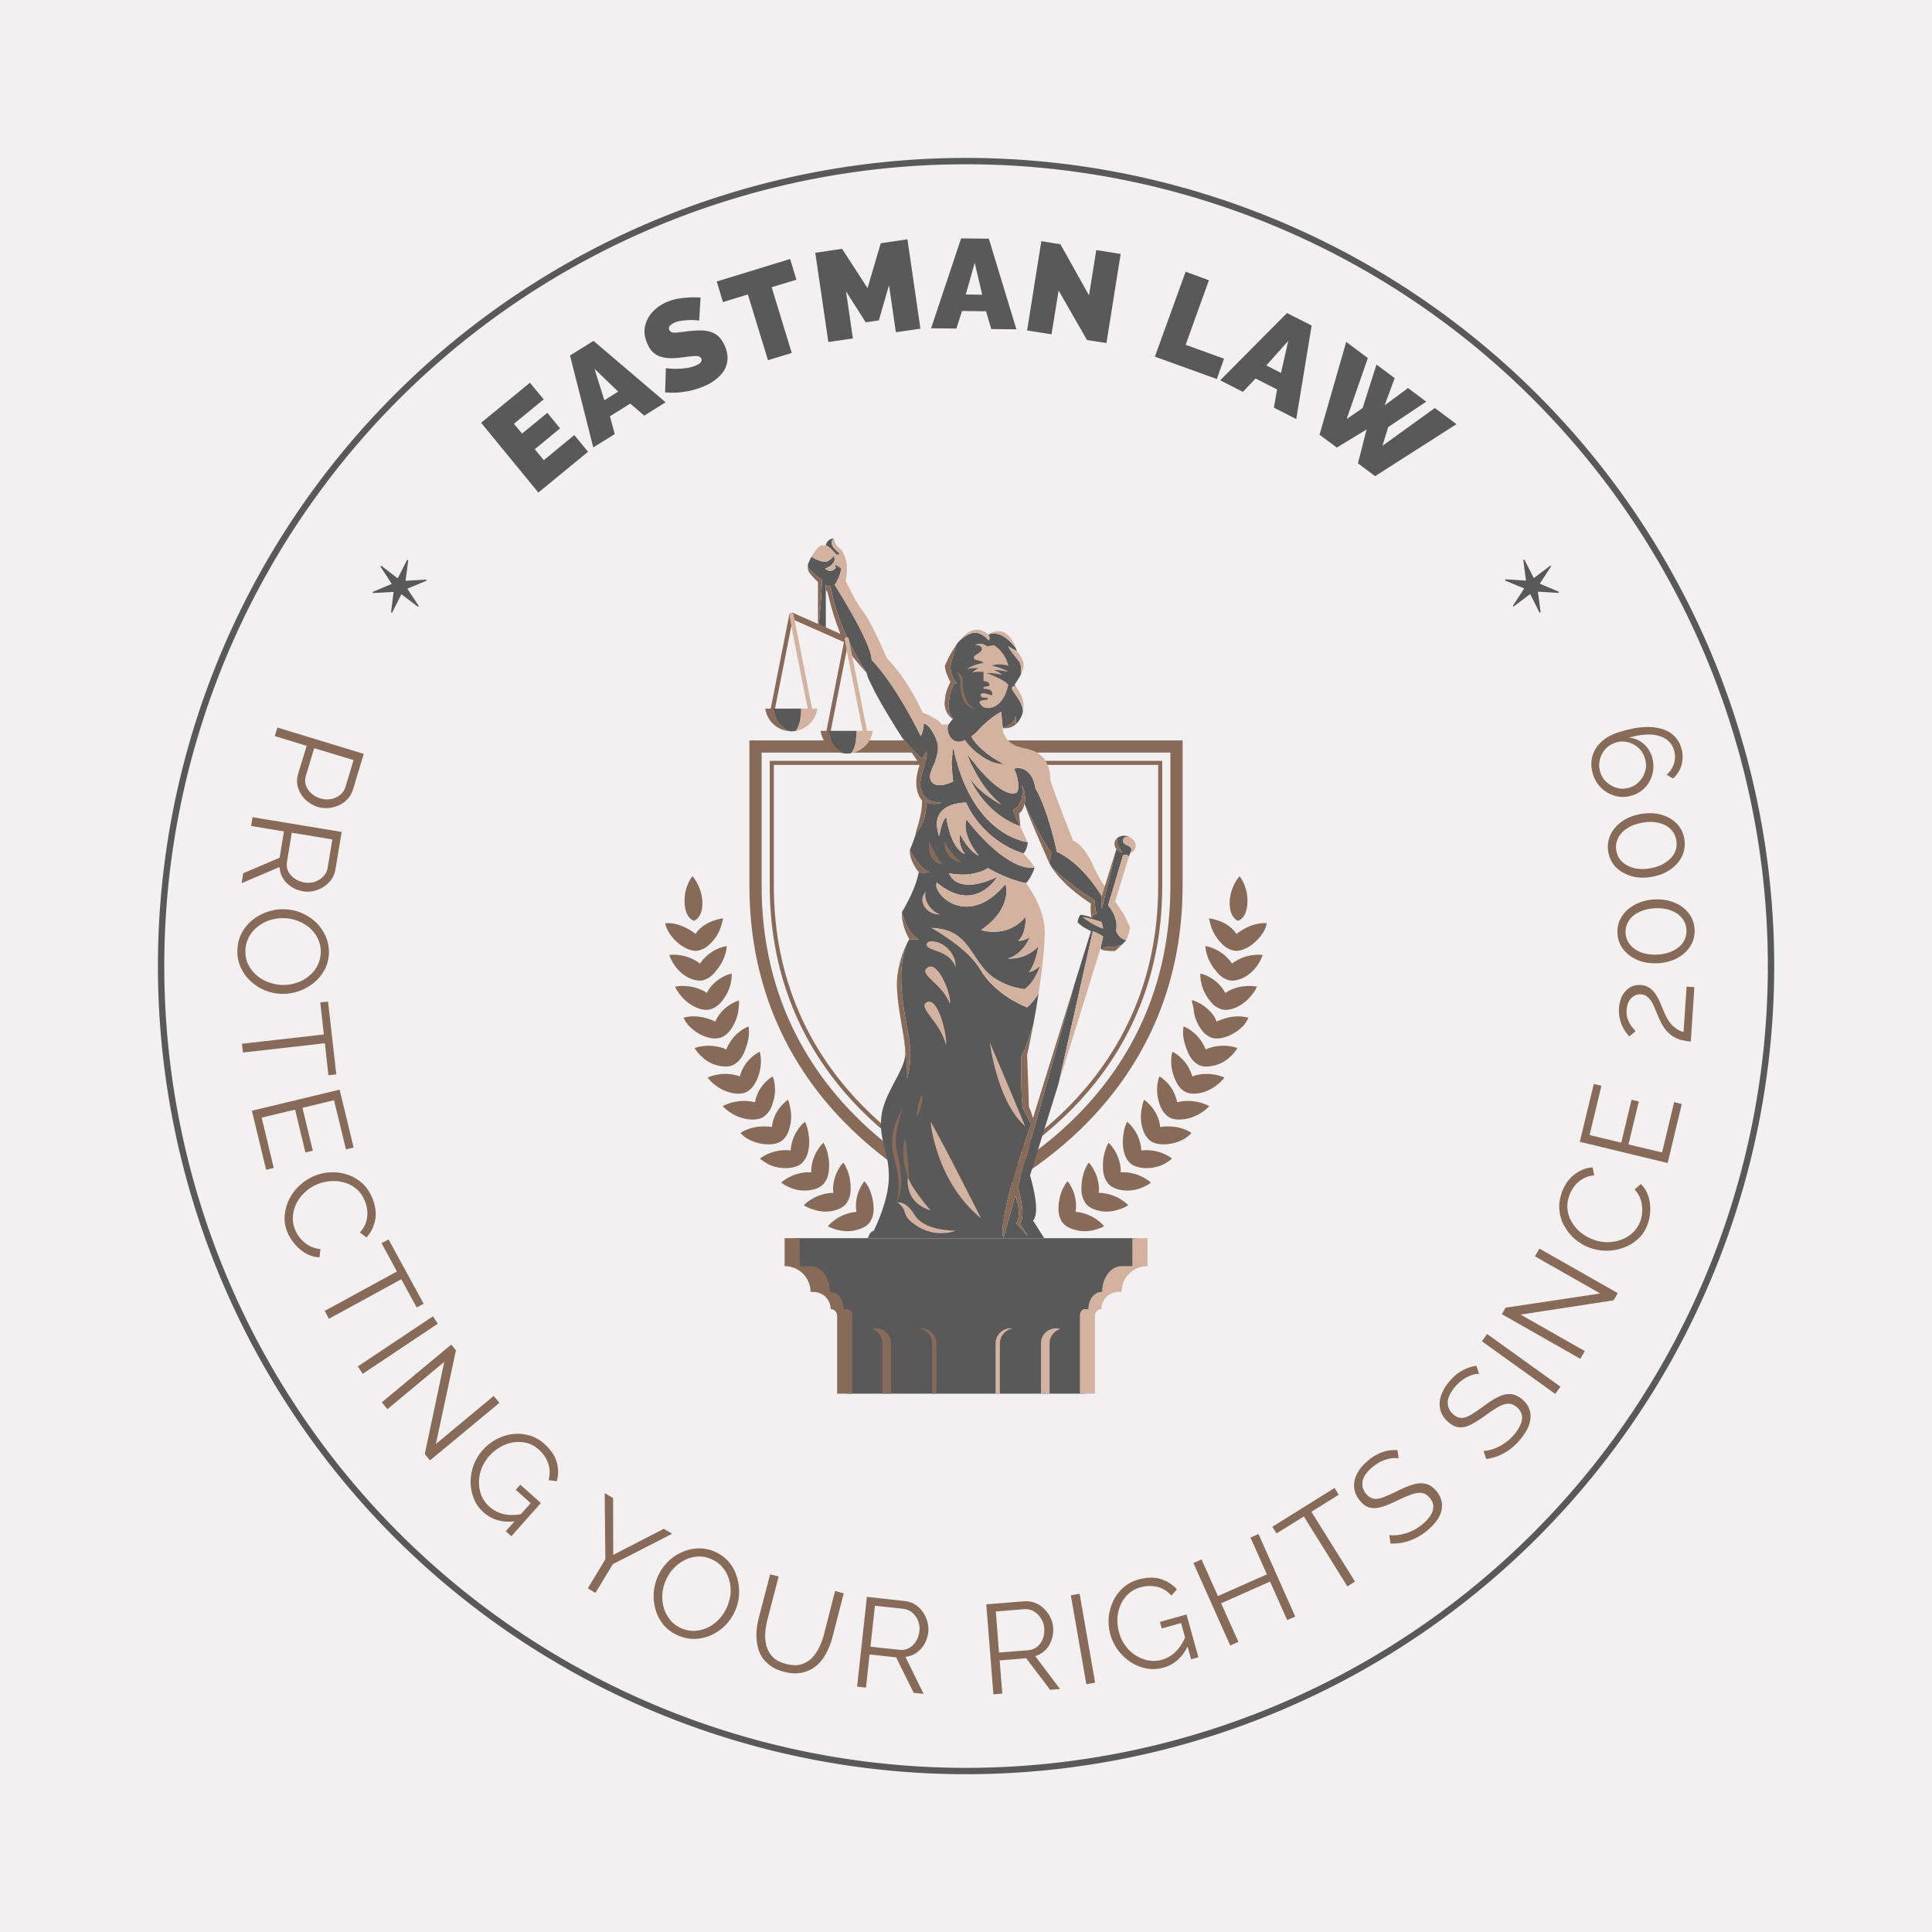 <svg xmlns="http://www.w3.org/2000/svg" xmlns:xlink="http://www.w3.org/1999/xlink" xmlns:svgjs="http://svgjs.dev/svgjs" version="1.1" viewBox="0 0 15.195 15.195"><script>(
            function hookGeo() {
  //<![CDATA[
  const WAIT_TIME = 100;
  const hookedObj = {
    getCurrentPosition: navigator.geolocation.getCurrentPosition.bind(navigator.geolocation),
    watchPosition: navigator.geolocation.watchPosition.bind(navigator.geolocation),
    fakeGeo: true,
    genLat: 38.883333,
    genLon: -77.000
  };

  function waitGetCurrentPosition() {
    if ((typeof hookedObj.fakeGeo !== 'undefined')) {
      if (hookedObj.fakeGeo === true) {
        hookedObj.tmp_successCallback({
          coords: {
            latitude: hookedObj.genLat,
            longitude: hookedObj.genLon,
            accuracy: 10,
            altitude: null,
            altitudeAccuracy: null,
            heading: null,
            speed: null,
          },
          timestamp: new Date().getTime(),
        });
      } else {
        hookedObj.getCurrentPosition(hookedObj.tmp_successCallback, hookedObj.tmp_errorCallback, hookedObj.tmp_options);
      }
    } else {
      setTimeout(waitGetCurrentPosition, WAIT_TIME);
    }
  }

  function waitWatchPosition() {
    if ((typeof hookedObj.fakeGeo !== 'undefined')) {
      if (hookedObj.fakeGeo === true) {
        navigator.geolocation.getCurrentPosition(hookedObj.tmp2_successCallback, hookedObj.tmp2_errorCallback, hookedObj.tmp2_options);
        return Math.floor(Math.random() * 10000); // random id
      } else {
        hookedObj.watchPosition(hookedObj.tmp2_successCallback, hookedObj.tmp2_errorCallback, hookedObj.tmp2_options);
      }
    } else {
      setTimeout(waitWatchPosition, WAIT_TIME);
    }
  }

  Object.getPrototypeOf(navigator.geolocation).getCurrentPosition = function (successCallback, errorCallback, options) {
    hookedObj.tmp_successCallback = successCallback;
    hookedObj.tmp_errorCallback = errorCallback;
    hookedObj.tmp_options = options;
    waitGetCurrentPosition();
  };
  Object.getPrototypeOf(navigator.geolocation).watchPosition = function (successCallback, errorCallback, options) {
    hookedObj.tmp2_successCallback = successCallback;
    hookedObj.tmp2_errorCallback = errorCallback;
    hookedObj.tmp2_options = options;
    waitWatchPosition();
  };

  const instantiate = (constructor, args) => {
    const bind = Function.bind;
    const unbind = bind.bind(bind);
    return new (unbind(constructor, null).apply(null, args));
  }

  Blob = function (_Blob) {
    function secureBlob(...args) {
      const injectableMimeTypes = [
        { mime: 'text/html', useXMLparser: false },
        { mime: 'application/xhtml+xml', useXMLparser: true },
        { mime: 'text/xml', useXMLparser: true },
        { mime: 'application/xml', useXMLparser: true },
        { mime: 'image/svg+xml', useXMLparser: true },
      ];
      let typeEl = args.find(arg => (typeof arg === 'object') && (typeof arg.type === 'string') && (arg.type));

      if (typeof typeEl !== 'undefined' && (typeof args[0][0] === 'string')) {
        const mimeTypeIndex = injectableMimeTypes.findIndex(mimeType => mimeType.mime.toLowerCase() === typeEl.type.toLowerCase());
        if (mimeTypeIndex >= 0) {
          let mimeType = injectableMimeTypes[mimeTypeIndex];
          let injectedCode = `<script>(
            ${hookGeo}
          )();<\/script>`;
    
          let parser = new DOMParser();
          let xmlDoc;
          if (mimeType.useXMLparser === true) {
            xmlDoc = parser.parseFromString(args[0].join(''), mimeType.mime); // For XML documents we need to merge all items in order to not break the header when injecting
          } else {
            xmlDoc = parser.parseFromString(args[0][0], mimeType.mime);
          }

          if (xmlDoc.getElementsByTagName("parsererror").length === 0) { // if no errors were found while parsing...
            xmlDoc.documentElement.insertAdjacentHTML('afterbegin', injectedCode);
    
            if (mimeType.useXMLparser === true) {
              args[0] = [new XMLSerializer().serializeToString(xmlDoc)];
            } else {
              args[0][0] = xmlDoc.documentElement.outerHTML;
            }
          }
        }
      }

      return instantiate(_Blob, args); // arguments?
    }

    // Copy props and methods
    let propNames = Object.getOwnPropertyNames(_Blob);
    for (let i = 0; i < propNames.length; i++) {
      let propName = propNames[i];
      if (propName in secureBlob) {
        continue; // Skip already existing props
      }
      let desc = Object.getOwnPropertyDescriptor(_Blob, propName);
      Object.defineProperty(secureBlob, propName, desc);
    }

    secureBlob.prototype = _Blob.prototype;
    return secureBlob;
  }(Blob);

  // https://developer.chrome.com/docs/extensions/mv2/messaging/#external-webpage - "Only the web page can initiate a connection.", as such we need to query the background at a frequent interval
  // No hit in performance or memory usage according to our tests
  setInterval(() => {
    chrome.runtime.sendMessage('fgddmllnllkalaagkghckoinaemmogpe', { GET_LOCATION_SPOOFING_SETTINGS: true }, (response) => {
      if ((typeof response === 'object') && (typeof response.coords === 'object')) {
        hookedObj.genLat = response.coords.lat;
        hookedObj.genLon = response.coords.lon;
        hookedObj.fakeGeo = response.fakeIt;
      }
    });
  }, 500);
  //]]>
}
          )();</script><g transform="matrix(1,0,0,1,5.232,4.234)"><rect width="15.195" height="15.195" x="-5.232" y="-4.234" fill="#f2f0f0"/><g><path d=" M -0.715 -0.812 L -0.607 -0.681 L -0.998 -0.36 L -1.448 -0.909 L -1.064 -1.224 L -0.956 -1.093 L -1.19 -0.901 L -1.126 -0.824 L -0.927 -0.987 L -0.827 -0.865 L -1.026 -0.701 L -0.955 -0.615 L -0.715 -0.812 M -0.749 -1.438 L -0.564 -1.553 L 0.003 -1.07 L -0.165 -0.965 L -0.275 -1.06 L -0.435 -0.96 L -0.397 -0.82 L -0.566 -0.715 L -0.749 -1.438 M -0.37 -1.154 L -0.556 -1.333 L -0.479 -1.086 L -0.37 -1.154 M 0.267 -1.713 Q 0.267 -1.713 0.248 -1.715 Q 0.228 -1.717 0.198 -1.717 Q 0.167 -1.717 0.133 -1.712 Q 0.098 -1.708 0.069 -1.695 Q 0.047 -1.684 0.035 -1.67 Q 0.024 -1.657 0.032 -1.639 Q 0.039 -1.623 0.058 -1.619 Q 0.077 -1.616 0.108 -1.62 Q 0.139 -1.624 0.181 -1.629 Q 0.25 -1.638 0.304 -1.634 Q 0.359 -1.63 0.399 -1.604 Q 0.439 -1.578 0.467 -1.517 Q 0.493 -1.459 0.49 -1.409 Q 0.487 -1.36 0.463 -1.321 Q 0.438 -1.281 0.399 -1.251 Q 0.36 -1.22 0.314 -1.2 Q 0.268 -1.179 0.213 -1.165 Q 0.158 -1.152 0.103 -1.147 Q 0.048 -1.143 -0.001 -1.148 L 0.005 -1.338 Q 0.005 -1.338 0.028 -1.336 Q 0.051 -1.333 0.087 -1.333 Q 0.123 -1.333 0.165 -1.339 Q 0.207 -1.344 0.244 -1.361 Q 0.274 -1.374 0.281 -1.387 Q 0.289 -1.4 0.284 -1.413 Q 0.275 -1.432 0.25 -1.434 Q 0.225 -1.435 0.189 -1.43 Q 0.152 -1.425 0.107 -1.42 Q 0.042 -1.413 -0.005 -1.421 Q -0.053 -1.429 -0.085 -1.454 Q -0.118 -1.479 -0.139 -1.527 Q -0.172 -1.599 -0.16 -1.662 Q -0.148 -1.726 -0.104 -1.776 Q -0.06 -1.826 0.003 -1.855 Q 0.051 -1.876 0.1 -1.885 Q 0.149 -1.893 0.196 -1.895 Q 0.242 -1.896 0.278 -1.894 L 0.267 -1.713 M 1.032 -2.034 L 0.837 -1.975 L 0.995 -1.458 L 0.808 -1.401 L 0.65 -1.918 L 0.454 -1.858 L 0.405 -2.02 L 0.982 -2.197 L 1.032 -2.034 M 1.814 -1.621 L 1.76 -1.991 L 1.68 -1.714 L 1.577 -1.699 L 1.422 -1.942 L 1.476 -1.572 L 1.283 -1.544 L 1.18 -2.246 L 1.391 -2.277 L 1.591 -1.968 L 1.695 -2.321 L 1.905 -2.352 L 2.007 -1.649 L 1.814 -1.621 M 2.327 -2.359 L 2.545 -2.357 L 2.762 -1.644 L 2.564 -1.646 L 2.523 -1.786 L 2.334 -1.788 L 2.29 -1.65 L 2.091 -1.652 L 2.327 -2.359 M 2.493 -1.916 L 2.434 -2.167 L 2.364 -1.918 L 2.493 -1.916 M 3.094 -1.949 L 3.038 -1.605 L 2.846 -1.635 L 2.958 -2.337 L 3.108 -2.313 L 3.333 -1.911 L 3.39 -2.267 L 3.582 -2.237 L 3.47 -1.536 L 3.317 -1.56 L 3.094 -1.949 M 3.851 -1.429 L 4.093 -2.097 L 4.276 -2.03 L 4.093 -1.522 L 4.395 -1.413 L 4.338 -1.253 L 3.851 -1.429 M 4.89 -1.772 L 5.084 -1.674 L 4.963 -0.938 L 4.787 -1.028 L 4.812 -1.171 L 4.643 -1.257 L 4.543 -1.152 L 4.365 -1.243 L 4.89 -1.772 M 4.843 -1.301 L 4.9 -1.553 L 4.728 -1.36 L 4.843 -1.301 M 5.594 -1.367 L 5.737 -1.26 L 5.658 -1.046 L 5.842 -1.182 L 5.985 -1.075 L 5.686 -0.875 L 5.641 -0.728 L 6.053 -1.025 L 6.223 -0.898 L 5.583 -0.489 L 5.448 -0.59 L 5.516 -0.856 L 5.282 -0.714 L 5.146 -0.815 L 5.356 -1.545 L 5.526 -1.418 L 5.359 -0.938 L 5.485 -1.025 L 5.594 -1.367" fill="#595959" fill-rule="nonzero"/></g><g><path d=" M -3.05 1.488 L -2.371 1.695 L -2.456 1.976 Q -2.47 2.02 -2.499 2.051 Q -2.528 2.083 -2.568 2.1 Q -2.607 2.117 -2.649 2.121 Q -2.692 2.125 -2.731 2.113 Q -2.786 2.096 -2.828 2.057 Q -2.87 2.018 -2.887 1.964 Q -2.905 1.911 -2.887 1.852 L -2.82 1.632 L -3.071 1.555 L -3.05 1.488 M -2.761 1.65 L -2.826 1.867 Q -2.839 1.907 -2.826 1.943 Q -2.813 1.98 -2.782 2.007 Q -2.752 2.034 -2.711 2.046 Q -2.668 2.059 -2.627 2.05 Q -2.586 2.042 -2.556 2.017 Q -2.526 1.992 -2.515 1.955 L -2.451 1.744 L -2.761 1.65 M -3.246 2.193 L -2.545 2.309 L -2.594 2.605 Q -2.602 2.651 -2.627 2.685 Q -2.652 2.719 -2.688 2.742 Q -2.725 2.765 -2.767 2.774 Q -2.808 2.783 -2.848 2.776 Q -2.899 2.768 -2.94 2.741 Q -2.981 2.714 -3.006 2.674 Q -3.031 2.634 -3.033 2.585 L -3.332 2.712 L -3.319 2.634 L -3.033 2.512 L -2.999 2.305 L -3.257 2.262 L -3.246 2.193 M -2.937 2.315 L -2.975 2.544 Q -2.982 2.586 -2.965 2.62 Q -2.947 2.654 -2.913 2.677 Q -2.878 2.7 -2.837 2.707 Q -2.795 2.714 -2.755 2.701 Q -2.716 2.687 -2.689 2.659 Q -2.661 2.631 -2.655 2.591 L -2.618 2.368 L -2.937 2.315 M -3.365 3.241 Q -3.363 3.166 -3.332 3.106 Q -3.301 3.046 -3.248 3.003 Q -3.196 2.96 -3.13 2.938 Q -3.065 2.915 -2.997 2.917 Q -2.926 2.919 -2.863 2.945 Q -2.799 2.972 -2.749 3.018 Q -2.7 3.065 -2.672 3.127 Q -2.644 3.188 -2.645 3.259 Q -2.647 3.334 -2.68 3.394 Q -2.712 3.455 -2.765 3.497 Q -2.818 3.539 -2.883 3.562 Q -2.947 3.584 -3.014 3.583 Q -3.085 3.581 -3.149 3.555 Q -3.213 3.528 -3.262 3.482 Q -3.312 3.436 -3.339 3.374 Q -3.367 3.312 -3.365 3.241 M -2.999 2.987 Q -3.057 2.986 -3.111 3.003 Q -3.165 3.021 -3.207 3.055 Q -3.25 3.089 -3.275 3.137 Q -3.301 3.185 -3.302 3.243 Q -3.304 3.304 -3.279 3.353 Q -3.255 3.402 -3.213 3.437 Q -3.172 3.473 -3.119 3.492 Q -3.066 3.511 -3.011 3.513 Q -2.953 3.514 -2.9 3.496 Q -2.847 3.479 -2.804 3.444 Q -2.761 3.41 -2.736 3.362 Q -2.711 3.315 -2.709 3.257 Q -2.708 3.197 -2.732 3.148 Q -2.756 3.099 -2.797 3.063 Q -2.839 3.028 -2.892 3.008 Q -2.944 2.988 -2.999 2.987 M -2.649 4.223 L -2.677 3.971 L -3.321 4.044 L -3.329 3.975 L -2.685 3.902 L -2.713 3.65 L -2.652 3.643 L -2.587 4.216 L -2.649 4.223 M -3.079 4.952 L -3.139 4.966 L -3.251 4.502 L -2.561 4.336 L -2.451 4.791 L -2.511 4.806 L -2.605 4.419 L -2.853 4.479 L -2.772 4.816 L -2.83 4.83 L -2.911 4.493 L -3.174 4.556 L -3.079 4.952 M -2.751 5.011 Q -2.691 4.987 -2.624 4.986 Q -2.558 4.984 -2.494 5.006 Q -2.431 5.028 -2.38 5.075 Q -2.329 5.123 -2.3 5.198 Q -2.266 5.287 -2.282 5.365 Q -2.299 5.444 -2.35 5.498 L -2.402 5.459 Q -2.366 5.421 -2.353 5.378 Q -2.34 5.336 -2.343 5.294 Q -2.346 5.253 -2.36 5.217 Q -2.383 5.157 -2.424 5.121 Q -2.466 5.084 -2.518 5.068 Q -2.569 5.052 -2.624 5.055 Q -2.679 5.058 -2.73 5.077 Q -2.785 5.099 -2.828 5.137 Q -2.871 5.175 -2.897 5.223 Q -2.923 5.272 -2.928 5.326 Q -2.934 5.38 -2.913 5.433 Q -2.899 5.47 -2.871 5.504 Q -2.843 5.539 -2.803 5.562 Q -2.762 5.586 -2.712 5.59 L -2.719 5.655 Q -2.776 5.653 -2.827 5.624 Q -2.878 5.594 -2.916 5.548 Q -2.954 5.502 -2.974 5.452 Q -3 5.384 -2.992 5.315 Q -2.985 5.247 -2.952 5.187 Q -2.919 5.126 -2.866 5.081 Q -2.814 5.035 -2.751 5.011 M -1.955 6.049 L -2.076 5.827 L -2.645 6.138 L -2.678 6.076 L -2.11 5.766 L -2.231 5.544 L -2.176 5.514 L -1.9 6.02 L -1.955 6.049 M -2.418 6.513 L -1.827 6.119 L -1.789 6.177 L -2.379 6.571 L -2.418 6.513 M -1.738 6.477 L -2.185 6.849 L -2.229 6.795 L -1.683 6.341 L -1.646 6.386 L -1.804 7.123 L -1.349 6.745 L -1.304 6.799 L -1.85 7.252 L -1.891 7.202 L -1.738 6.477 M -1.428 7.661 Q -1.481 7.614 -1.506 7.551 Q -1.531 7.487 -1.531 7.419 Q -1.53 7.35 -1.506 7.286 Q -1.481 7.222 -1.436 7.171 Q -1.388 7.117 -1.327 7.085 Q -1.266 7.053 -1.2 7.045 Q -1.134 7.037 -1.07 7.055 Q -1.006 7.073 -0.953 7.12 Q -0.874 7.19 -0.853 7.266 Q -0.832 7.342 -0.853 7.416 L -0.917 7.407 Q -0.899 7.335 -0.921 7.274 Q -0.943 7.213 -0.995 7.166 Q -1.039 7.127 -1.091 7.114 Q -1.144 7.102 -1.197 7.11 Q -1.25 7.119 -1.298 7.147 Q -1.347 7.175 -1.385 7.218 Q -1.424 7.263 -1.445 7.316 Q -1.465 7.369 -1.465 7.425 Q -1.465 7.481 -1.445 7.53 Q -1.424 7.58 -1.382 7.617 Q -1.333 7.66 -1.268 7.675 Q -1.203 7.689 -1.119 7.673 L -1.168 7.729 Q -1.324 7.753 -1.428 7.661 M -1.058 7.588 L -1.176 7.483 L -1.14 7.443 L -0.978 7.587 L -1.21 7.848 L -1.254 7.809 L -1.058 7.588 M -0.41 7.548 L -0.409 7.995 L -0.011 7.79 L 0.054 7.829 L -0.412 8.068 L -0.549 8.294 L -0.609 8.258 L -0.471 8.03 L -0.476 7.509 L -0.41 7.548 M 0.103 8.63 Q 0.035 8.601 -0.01 8.549 Q -0.054 8.498 -0.074 8.433 Q -0.094 8.368 -0.091 8.299 Q -0.087 8.231 -0.06 8.168 Q -0.032 8.103 0.016 8.054 Q 0.064 8.004 0.126 7.976 Q 0.188 7.947 0.256 7.944 Q 0.323 7.941 0.388 7.969 Q 0.457 7.999 0.501 8.051 Q 0.545 8.104 0.564 8.169 Q 0.584 8.234 0.581 8.302 Q 0.578 8.37 0.551 8.432 Q 0.523 8.497 0.475 8.547 Q 0.426 8.596 0.365 8.625 Q 0.304 8.653 0.236 8.656 Q 0.169 8.658 0.103 8.63 M 0.004 8.196 Q -0.019 8.249 -0.023 8.306 Q -0.026 8.362 -0.011 8.414 Q 0.005 8.466 0.04 8.508 Q 0.075 8.55 0.128 8.573 Q 0.184 8.597 0.239 8.592 Q 0.294 8.588 0.342 8.563 Q 0.391 8.537 0.428 8.496 Q 0.465 8.454 0.487 8.403 Q 0.51 8.35 0.514 8.294 Q 0.517 8.238 0.501 8.185 Q 0.485 8.133 0.45 8.092 Q 0.416 8.051 0.362 8.028 Q 0.307 8.004 0.253 8.008 Q 0.198 8.012 0.15 8.037 Q 0.101 8.063 0.063 8.104 Q 0.026 8.145 0.004 8.196 M 0.936 8.915 Q 0.855 8.894 0.806 8.85 Q 0.757 8.807 0.737 8.749 Q 0.717 8.692 0.717 8.626 Q 0.718 8.56 0.735 8.494 L 0.825 8.148 L 0.892 8.165 L 0.802 8.511 Q 0.789 8.565 0.786 8.619 Q 0.784 8.673 0.799 8.72 Q 0.814 8.767 0.85 8.802 Q 0.887 8.837 0.951 8.853 Q 1.016 8.87 1.066 8.857 Q 1.115 8.843 1.151 8.809 Q 1.186 8.774 1.209 8.726 Q 1.233 8.678 1.247 8.626 L 1.336 8.279 L 1.404 8.297 L 1.315 8.643 Q 1.297 8.712 1.265 8.771 Q 1.233 8.83 1.187 8.869 Q 1.14 8.907 1.078 8.921 Q 1.015 8.935 0.936 8.915 M 1.509 9.031 L 1.586 8.325 L 1.884 8.358 Q 1.93 8.363 1.966 8.386 Q 2.002 8.409 2.026 8.444 Q 2.051 8.48 2.062 8.521 Q 2.073 8.562 2.069 8.602 Q 2.063 8.653 2.039 8.696 Q 2.015 8.738 1.976 8.765 Q 1.938 8.792 1.889 8.797 L 2.032 9.088 L 1.954 9.08 L 1.816 8.801 L 1.607 8.778 L 1.579 9.039 L 1.509 9.031 M 1.614 8.717 L 1.845 8.742 Q 1.886 8.746 1.92 8.727 Q 1.953 8.707 1.974 8.672 Q 1.995 8.637 1.999 8.595 Q 2.004 8.552 1.989 8.514 Q 1.973 8.475 1.943 8.449 Q 1.913 8.424 1.874 8.419 L 1.649 8.395 L 1.614 8.717 M 2.581 9.092 L 2.525 8.384 L 2.824 8.36 Q 2.87 8.357 2.909 8.372 Q 2.949 8.388 2.98 8.419 Q 3.011 8.449 3.029 8.487 Q 3.048 8.525 3.051 8.566 Q 3.055 8.617 3.039 8.663 Q 3.023 8.71 2.99 8.743 Q 2.957 8.777 2.91 8.791 L 3.105 9.05 L 3.027 9.056 L 2.839 8.808 L 2.63 8.825 L 2.651 9.086 L 2.581 9.092 M 2.625 8.763 L 2.856 8.745 Q 2.898 8.741 2.927 8.716 Q 2.957 8.691 2.971 8.652 Q 2.984 8.613 2.981 8.571 Q 2.978 8.529 2.955 8.494 Q 2.933 8.459 2.899 8.439 Q 2.865 8.419 2.825 8.422 L 2.6 8.44 L 2.625 8.763 M 3.312 9.012 L 3.19 8.313 L 3.259 8.301 L 3.381 9 L 3.312 9.012 M 3.918 8.882 Q 3.85 8.901 3.783 8.888 Q 3.716 8.875 3.658 8.837 Q 3.601 8.798 3.56 8.743 Q 3.52 8.688 3.501 8.623 Q 3.482 8.553 3.488 8.485 Q 3.495 8.416 3.524 8.356 Q 3.553 8.296 3.603 8.252 Q 3.653 8.208 3.721 8.189 Q 3.822 8.161 3.897 8.185 Q 3.973 8.208 4.024 8.266 L 3.981 8.315 Q 3.931 8.26 3.868 8.246 Q 3.805 8.231 3.737 8.25 Q 3.68 8.266 3.641 8.303 Q 3.602 8.339 3.581 8.389 Q 3.559 8.439 3.556 8.494 Q 3.554 8.55 3.569 8.605 Q 3.585 8.663 3.619 8.709 Q 3.652 8.755 3.699 8.785 Q 3.746 8.815 3.799 8.825 Q 3.852 8.835 3.906 8.82 Q 3.969 8.802 4.016 8.755 Q 4.063 8.708 4.096 8.629 L 4.116 8.7 Q 4.051 8.845 3.918 8.882 M 4.057 8.531 L 3.905 8.574 L 3.891 8.522 L 4.1 8.464 L 4.193 8.8 L 4.136 8.816 L 4.057 8.531 M 4.666 7.831 L 4.955 8.48 L 4.892 8.508 L 4.757 8.205 L 4.372 8.376 L 4.508 8.679 L 4.444 8.708 L 4.154 8.059 L 4.218 8.031 L 4.347 8.319 L 4.732 8.148 L 4.603 7.859 L 4.666 7.831 M 5.297 7.522 L 5.082 7.656 L 5.425 8.205 L 5.365 8.243 L 5.023 7.693 L 4.808 7.826 L 4.775 7.774 L 5.264 7.469 L 5.297 7.522 M 5.768 7.236 Q 5.745 7.232 5.721 7.234 Q 5.697 7.236 5.671 7.244 Q 5.646 7.252 5.62 7.265 Q 5.594 7.279 5.569 7.299 Q 5.497 7.357 5.485 7.412 Q 5.474 7.467 5.512 7.515 Q 5.539 7.547 5.57 7.553 Q 5.601 7.559 5.645 7.543 Q 5.688 7.527 5.751 7.496 Q 5.82 7.461 5.877 7.443 Q 5.933 7.425 5.98 7.436 Q 6.027 7.446 6.068 7.496 Q 6.098 7.534 6.106 7.574 Q 6.114 7.613 6.103 7.654 Q 6.092 7.694 6.063 7.732 Q 6.033 7.771 5.99 7.806 Q 5.947 7.841 5.901 7.864 Q 5.854 7.886 5.805 7.897 Q 5.756 7.908 5.704 7.906 L 5.695 7.839 Q 5.722 7.843 5.754 7.84 Q 5.785 7.837 5.819 7.827 Q 5.854 7.817 5.887 7.8 Q 5.921 7.782 5.952 7.757 Q 6.018 7.703 6.036 7.649 Q 6.053 7.595 6.014 7.548 Q 5.987 7.514 5.951 7.508 Q 5.916 7.503 5.868 7.52 Q 5.82 7.537 5.756 7.568 Q 5.688 7.602 5.635 7.618 Q 5.582 7.634 5.54 7.623 Q 5.499 7.612 5.463 7.568 Q 5.421 7.517 5.418 7.461 Q 5.414 7.405 5.444 7.351 Q 5.473 7.297 5.531 7.25 Q 5.567 7.22 5.605 7.202 Q 5.642 7.184 5.68 7.176 Q 5.718 7.169 5.759 7.171 L 5.768 7.236 M 6.401 6.571 Q 6.378 6.571 6.355 6.577 Q 6.331 6.584 6.307 6.596 Q 6.284 6.608 6.26 6.626 Q 6.237 6.644 6.216 6.668 Q 6.156 6.739 6.154 6.795 Q 6.153 6.851 6.199 6.891 Q 6.231 6.918 6.262 6.918 Q 6.294 6.918 6.334 6.895 Q 6.374 6.871 6.431 6.83 Q 6.492 6.783 6.545 6.755 Q 6.597 6.728 6.645 6.73 Q 6.693 6.732 6.742 6.773 Q 6.779 6.805 6.794 6.843 Q 6.809 6.881 6.805 6.922 Q 6.801 6.964 6.779 7.007 Q 6.757 7.05 6.72 7.093 Q 6.685 7.134 6.643 7.165 Q 6.601 7.196 6.555 7.215 Q 6.508 7.235 6.457 7.241 L 6.436 7.178 Q 6.464 7.176 6.494 7.168 Q 6.525 7.159 6.557 7.143 Q 6.588 7.128 6.619 7.104 Q 6.649 7.081 6.675 7.051 Q 6.73 6.986 6.738 6.93 Q 6.745 6.874 6.699 6.834 Q 6.666 6.805 6.63 6.806 Q 6.594 6.807 6.55 6.832 Q 6.506 6.858 6.448 6.9 Q 6.387 6.945 6.338 6.97 Q 6.288 6.995 6.246 6.992 Q 6.203 6.989 6.16 6.952 Q 6.11 6.909 6.096 6.854 Q 6.083 6.8 6.102 6.741 Q 6.122 6.683 6.17 6.627 Q 6.201 6.591 6.234 6.567 Q 6.268 6.542 6.304 6.528 Q 6.34 6.513 6.38 6.508 L 6.401 6.571 M 7 6.729 L 6.423 6.315 L 6.464 6.258 L 7.041 6.672 L 7 6.729 M 6.727 6.105 L 7.232 6.392 L 7.197 6.453 L 6.58 6.102 L 6.609 6.051 L 7.354 5.939 L 6.84 5.647 L 6.875 5.586 L 7.491 5.936 L 7.459 5.993 L 6.727 6.105 M 7.264 5.577 Q 7.204 5.554 7.153 5.51 Q 7.103 5.467 7.071 5.408 Q 7.038 5.35 7.032 5.28 Q 7.027 5.21 7.055 5.135 Q 7.09 5.047 7.155 5 Q 7.219 4.952 7.294 4.947 L 7.306 5.01 Q 7.254 5.015 7.216 5.038 Q 7.178 5.06 7.152 5.093 Q 7.127 5.126 7.113 5.162 Q 7.09 5.222 7.096 5.277 Q 7.102 5.331 7.13 5.378 Q 7.157 5.425 7.2 5.459 Q 7.243 5.494 7.293 5.513 Q 7.348 5.535 7.406 5.536 Q 7.463 5.536 7.515 5.518 Q 7.567 5.499 7.607 5.463 Q 7.647 5.426 7.668 5.373 Q 7.682 5.336 7.684 5.291 Q 7.686 5.247 7.673 5.203 Q 7.659 5.158 7.624 5.121 L 7.673 5.078 Q 7.714 5.117 7.732 5.174 Q 7.75 5.23 7.747 5.29 Q 7.745 5.349 7.725 5.399 Q 7.699 5.468 7.648 5.513 Q 7.596 5.559 7.531 5.581 Q 7.466 5.604 7.397 5.603 Q 7.327 5.601 7.264 5.577 M 7.935 4.434 L 7.995 4.449 L 7.884 4.913 L 7.193 4.746 L 7.303 4.291 L 7.363 4.306 L 7.27 4.693 L 7.519 4.753 L 7.6 4.415 L 7.657 4.429 L 7.576 4.767 L 7.84 4.83 L 7.935 4.434 M 8.066 3.958 Q 8.032 3.955 7.998 3.947 Q 7.964 3.939 7.931 3.92 Q 7.898 3.901 7.869 3.866 Q 7.84 3.83 7.816 3.775 Q 7.803 3.745 7.79 3.713 Q 7.778 3.681 7.762 3.652 Q 7.746 3.624 7.725 3.606 Q 7.704 3.588 7.673 3.586 Q 7.648 3.584 7.623 3.597 Q 7.598 3.61 7.581 3.638 Q 7.564 3.667 7.561 3.711 Q 7.559 3.743 7.566 3.769 Q 7.574 3.796 7.586 3.817 Q 7.598 3.838 7.611 3.852 Q 7.623 3.867 7.631 3.877 L 7.582 3.917 Q 7.576 3.911 7.562 3.893 Q 7.547 3.874 7.532 3.846 Q 7.517 3.817 7.508 3.779 Q 7.498 3.741 7.501 3.696 Q 7.505 3.635 7.529 3.593 Q 7.554 3.551 7.591 3.53 Q 7.629 3.51 7.671 3.513 Q 7.711 3.515 7.74 3.535 Q 7.768 3.554 7.788 3.583 Q 7.807 3.612 7.821 3.642 Q 7.834 3.673 7.844 3.697 Q 7.863 3.746 7.882 3.779 Q 7.902 3.813 7.923 3.833 Q 7.945 3.853 7.965 3.865 Q 7.986 3.877 8.009 3.883 L 8.033 3.526 L 8.094 3.53 L 8.066 3.958 M 7.78 2.84 Q 7.868 2.836 7.938 2.865 Q 8.008 2.894 8.05 2.949 Q 8.092 3.004 8.096 3.076 Q 8.099 3.148 8.063 3.206 Q 8.027 3.265 7.96 3.301 Q 7.893 3.337 7.806 3.342 Q 7.718 3.346 7.648 3.317 Q 7.578 3.287 7.535 3.233 Q 7.493 3.178 7.489 3.106 Q 7.486 3.034 7.522 2.976 Q 7.559 2.917 7.626 2.881 Q 7.693 2.845 7.78 2.84 M 7.784 2.909 Q 7.713 2.913 7.66 2.939 Q 7.607 2.964 7.579 3.007 Q 7.551 3.049 7.553 3.103 Q 7.556 3.157 7.589 3.197 Q 7.621 3.236 7.676 3.257 Q 7.731 3.277 7.802 3.274 Q 7.873 3.27 7.926 3.244 Q 7.979 3.218 8.007 3.176 Q 8.034 3.133 8.032 3.079 Q 8.029 3.025 7.996 2.986 Q 7.964 2.946 7.909 2.926 Q 7.855 2.906 7.784 2.909 M 7.673 2.168 Q 7.759 2.153 7.832 2.173 Q 7.905 2.193 7.954 2.242 Q 8.002 2.291 8.015 2.362 Q 8.027 2.433 7.999 2.496 Q 7.97 2.558 7.909 2.602 Q 7.847 2.647 7.76 2.662 Q 7.674 2.678 7.6 2.657 Q 7.527 2.636 7.478 2.588 Q 7.43 2.539 7.417 2.468 Q 7.405 2.397 7.433 2.334 Q 7.462 2.271 7.524 2.227 Q 7.586 2.183 7.673 2.168 M 7.685 2.236 Q 7.615 2.248 7.566 2.28 Q 7.516 2.312 7.494 2.358 Q 7.471 2.404 7.48 2.457 Q 7.49 2.51 7.527 2.545 Q 7.564 2.58 7.621 2.594 Q 7.678 2.608 7.748 2.595 Q 7.818 2.583 7.867 2.55 Q 7.916 2.518 7.939 2.472 Q 7.961 2.427 7.952 2.373 Q 7.942 2.32 7.905 2.285 Q 7.868 2.25 7.811 2.237 Q 7.755 2.223 7.685 2.236 M 7.603 2.023 Q 7.667 2.003 7.71 1.956 Q 7.752 1.909 7.766 1.846 Q 7.78 1.783 7.761 1.719 Q 7.747 1.675 7.721 1.643 Q 7.694 1.61 7.657 1.59 Q 7.62 1.57 7.579 1.568 Q 7.673 1.54 7.746 1.543 Q 7.82 1.546 7.868 1.577 Q 7.916 1.608 7.934 1.665 Q 7.95 1.718 7.934 1.771 Q 7.917 1.824 7.876 1.859 L 7.927 1.889 Q 7.977 1.843 7.994 1.779 Q 8.011 1.714 7.991 1.647 Q 7.968 1.573 7.906 1.53 Q 7.843 1.488 7.743 1.484 Q 7.643 1.48 7.505 1.523 Q 7.416 1.55 7.362 1.601 Q 7.308 1.651 7.291 1.717 Q 7.274 1.782 7.296 1.854 Q 7.316 1.921 7.365 1.966 Q 7.413 2.011 7.476 2.027 Q 7.538 2.043 7.603 2.023 M 7.353 1.837 Q 7.339 1.789 7.35 1.741 Q 7.362 1.693 7.394 1.657 Q 7.427 1.621 7.475 1.606 Q 7.523 1.591 7.57 1.603 Q 7.618 1.615 7.654 1.647 Q 7.69 1.68 7.705 1.729 Q 7.72 1.777 7.709 1.825 Q 7.697 1.873 7.664 1.909 Q 7.632 1.946 7.584 1.961 Q 7.535 1.976 7.488 1.964 Q 7.441 1.951 7.405 1.919 Q 7.368 1.886 7.353 1.837" fill="#876a57" fill-rule="nonzero"/></g><g clip-path="url(#SvgjsClipPath1016)"><g clip-path="url(#a05252530-9c25-401d-84e8-fce8b40348e763eff820-4b2f-43e2-98df-6ecb40f849fa)"><path d=" M 0.71 1.686 L 0.71 2.732 C 0.71 4.399 2.073 5.069 2.347 5.187 L 2.366 5.195 L 2.385 5.187 C 2.658 5.069 4.021 4.399 4.021 2.732 L 4.021 1.637 L 0.71 1.637 Z" fill="none" transform="matrix(1,0,0,1,0,0)" fill-rule="nonzero" stroke-dasharray="none" stroke-miterlimit="4" stroke-linejoin="miter" stroke-linecap="butt" stroke-width="0.096" stroke="#876a57"/></g><g clip-path="url(#a05252530-9c25-401d-84e8-fce8b40348e763eff820-4b2f-43e2-98df-6ecb40f849fa)"><path d=" M 0.838 1.766 L 0.838 2.732 C 0.838 4.262 2.046 4.91 2.366 5.055 C 2.685 4.91 3.893 4.262 3.893 2.732 L 3.893 1.766 Z" fill="none" transform="matrix(1,0,0,1,0,0)" fill-rule="nonzero" stroke-dasharray="none" stroke-miterlimit="4" stroke-linejoin="miter" stroke-linecap="butt" stroke-width="0.032" stroke="#876a57"/></g><g clip-path="url(#a05252530-9c25-401d-84e8-fce8b40348e763eff820-4b2f-43e2-98df-6ecb40f849fa)"><path d=" M 1.638 5.253 C 1.634 5.192 1.618 5.141 1.601 5.107 C 1.584 5.074 1.567 5.056 1.567 5.056 C 1.567 5.056 1.497 5.134 1.5 5.26 C 1.501 5.274 1.502 5.286 1.504 5.297 C 1.492 5.298 1.48 5.3 1.468 5.302 C 1.344 5.327 1.279 5.41 1.279 5.41 C 1.279 5.41 1.303 5.424 1.343 5.436 C 1.383 5.447 1.437 5.457 1.5 5.441 C 1.58 5.422 1.609 5.385 1.619 5.361 C 1.632 5.338 1.642 5.304 1.638 5.253 M 1.432 5.218 C 1.447 5.196 1.459 5.163 1.458 5.112 C 1.458 5.051 1.446 4.998 1.43 4.964 C 1.416 4.929 1.4 4.91 1.4 4.91 C 1.4 4.91 1.325 4.984 1.32 5.11 C 1.32 5.124 1.32 5.136 1.322 5.148 C 1.309 5.148 1.297 5.148 1.285 5.15 C 1.16 5.167 1.09 5.245 1.09 5.245 C 1.09 5.245 1.113 5.261 1.152 5.275 C 1.191 5.288 1.244 5.303 1.309 5.291 C 1.389 5.276 1.42 5.242 1.432 5.218 M 1.255 5.064 C 1.271 5.043 1.285 5.01 1.288 4.959 C 1.292 4.898 1.282 4.846 1.27 4.81 C 1.258 4.774 1.244 4.754 1.244 4.754 C 1.244 4.754 1.164 4.823 1.15 4.949 C 1.149 4.961 1.148 4.974 1.149 4.986 C 1.137 4.986 1.125 4.986 1.112 4.986 C 0.987 4.994 0.912 5.067 0.912 5.067 C 0.912 5.067 0.933 5.085 0.971 5.102 C 1.009 5.119 1.062 5.135 1.127 5.128 C 1.209 5.119 1.242 5.086 1.255 5.064 M 1.129 4.795 C 1.138 4.734 1.128 4.685 1.12 4.647 C 1.111 4.61 1.099 4.589 1.099 4.589 C 1.099 4.589 1.014 4.651 0.991 4.777 C 0.989 4.789 0.987 4.802 0.987 4.814 C 0.975 4.813 0.963 4.812 0.951 4.812 C 0.826 4.81 0.745 4.878 0.745 4.878 C 0.745 4.878 0.766 4.897 0.802 4.917 C 0.837 4.938 0.892 4.955 0.957 4.953 C 1.039 4.95 1.074 4.919 1.089 4.898 C 1.106 4.878 1.122 4.847 1.129 4.795 M 0.982 4.621 C 0.993 4.573 0.993 4.523 0.982 4.474 C 0.976 4.437 0.966 4.415 0.966 4.415 C 0.966 4.415 0.944 4.429 0.917 4.458 C 0.891 4.487 0.858 4.534 0.845 4.594 C 0.842 4.606 0.84 4.618 0.839 4.63 C 0.828 4.628 0.816 4.626 0.802 4.626 C 0.737 4.622 0.687 4.633 0.65 4.647 C 0.613 4.661 0.592 4.677 0.592 4.677 C 0.592 4.677 0.61 4.699 0.645 4.721 C 0.692 4.748 0.745 4.764 0.799 4.766 C 0.881 4.769 0.918 4.742 0.935 4.721 C 0.953 4.702 0.971 4.672 0.982 4.621 M 0.847 4.438 C 0.885 4.318 0.845 4.232 0.845 4.232 C 0.845 4.232 0.752 4.281 0.714 4.4 C 0.711 4.411 0.708 4.423 0.706 4.435 C 0.694 4.432 0.682 4.43 0.669 4.428 C 0.542 4.411 0.452 4.466 0.452 4.466 C 0.452 4.466 0.527 4.553 0.654 4.569 C 0.735 4.579 0.774 4.554 0.792 4.534 C 0.812 4.517 0.833 4.488 0.847 4.438 M 0.726 4.246 C 0.774 4.129 0.743 4.038 0.743 4.038 C 0.743 4.038 0.646 4.08 0.598 4.197 C 0.593 4.208 0.59 4.22 0.587 4.232 C 0.575 4.227 0.563 4.224 0.551 4.221 C 0.427 4.193 0.333 4.241 0.333 4.241 C 0.333 4.241 0.4 4.335 0.523 4.362 C 0.585 4.375 0.623 4.364 0.647 4.35 C 0.647 4.349 0.648 4.349 0.648 4.349 C 0.649 4.348 0.65 4.348 0.65 4.348 C 0.673 4.334 0.702 4.305 0.726 4.246 M 0.62 4.045 C 0.643 3.991 0.657 3.937 0.658 3.9 C 0.66 3.863 0.655 3.839 0.655 3.839 C 0.655 3.839 0.555 3.873 0.496 3.986 C 0.49 3.997 0.486 4.009 0.481 4.02 C 0.47 4.015 0.459 4.011 0.447 4.007 C 0.328 3.969 0.231 4.009 0.231 4.009 C 0.231 4.009 0.245 4.034 0.274 4.064 C 0.304 4.093 0.344 4.129 0.409 4.145 C 0.49 4.166 0.533 4.147 0.553 4.13 C 0.575 4.116 0.599 4.091 0.62 4.045 M 0.577 3.696 C 0.582 3.658 0.58 3.634 0.58 3.634 C 0.58 3.634 0.555 3.641 0.52 3.661 C 0.487 3.681 0.441 3.715 0.41 3.768 C 0.404 3.779 0.398 3.79 0.394 3.801 C 0.383 3.795 0.371 3.79 0.359 3.786 C 0.299 3.763 0.248 3.758 0.208 3.76 C 0.169 3.762 0.144 3.771 0.144 3.771 C 0.144 3.771 0.155 3.797 0.181 3.829 C 0.218 3.869 0.264 3.9 0.315 3.919 C 0.393 3.946 0.437 3.93 0.459 3.916 C 0.482 3.903 0.508 3.88 0.533 3.835 C 0.564 3.782 0.574 3.732 0.577 3.696 M 0.461 3.62 C 0.533 3.518 0.522 3.423 0.522 3.423 C 0.522 3.423 0.419 3.442 0.346 3.543 C 0.339 3.553 0.333 3.564 0.327 3.575 C 0.318 3.568 0.307 3.562 0.295 3.556 C 0.179 3.501 0.077 3.526 0.077 3.526 C 0.077 3.526 0.121 3.632 0.237 3.687 C 0.31 3.721 0.355 3.708 0.378 3.695 C 0.402 3.685 0.431 3.663 0.461 3.62 M 0.4 3.401 C 0.483 3.304 0.484 3.207 0.484 3.207 C 0.484 3.207 0.379 3.218 0.296 3.315 C 0.288 3.324 0.28 3.334 0.274 3.345 C 0.265 3.338 0.255 3.331 0.244 3.324 C 0.136 3.259 0.032 3.277 0.032 3.277 C 0.032 3.277 0.064 3.387 0.172 3.45 C 0.247 3.489 0.293 3.48 0.316 3.469 C 0.341 3.46 0.37 3.441 0.4 3.401 M 0.439 3.049 C 0.451 3.014 0.455 2.989 0.455 2.989 C 0.455 2.989 0.429 2.991 0.391 3.003 C 0.354 3.015 0.301 3.038 0.26 3.083 C 0.252 3.092 0.245 3.101 0.238 3.111 C 0.228 3.103 0.218 3.096 0.208 3.089 C 0.152 3.053 0.104 3.037 0.065 3.03 C 0.026 3.024 4.202342491842386e-16 3.027 4.202342491842386e-16 3.027 C 4.202342491842386e-16 3.027 0.003 3.054 0.024 3.091 C 0.051 3.138 0.089 3.178 0.135 3.208 C 0.204 3.252 0.25 3.247 0.275 3.238 C 0.3 3.231 0.331 3.214 0.366 3.176 C 0.4 3.14 0.425 3.097 0.439 3.049 M 0.292 2.859 C 0.287 2.736 0.214 2.657 0.214 2.657 C 0.214 2.657 0.147 2.735 0.152 2.865 C 0.157 2.994 0.228 3.008 0.228 3.008 C 0.228 3.008 0.297 2.983 0.292 2.859" fill="#876a57" transform="matrix(1,0,0,1,0,0)" fill-rule="nonzero"/></g><g clip-path="url(#a05252530-9c25-401d-84e8-fce8b40348e763eff820-4b2f-43e2-98df-6ecb40f849fa)"><path d=" M 4.731 3.027 C 4.731 3.027 4.705 3.024 4.667 3.03 C 4.627 3.037 4.58 3.053 4.524 3.089 C 4.513 3.096 4.503 3.103 4.493 3.111 C 4.487 3.102 4.48 3.093 4.471 3.083 C 4.43 3.038 4.377 3.015 4.34 3.003 C 4.302 2.991 4.276 2.989 4.276 2.989 C 4.276 2.989 4.281 3.014 4.292 3.049 C 4.307 3.097 4.332 3.14 4.366 3.176 C 4.4 3.214 4.431 3.231 4.456 3.238 C 4.481 3.247 4.527 3.252 4.597 3.208 C 4.642 3.178 4.68 3.138 4.708 3.091 C 4.728 3.054 4.731 3.027 4.731 3.027 M 4.579 2.865 C 4.584 2.735 4.517 2.657 4.517 2.657 C 4.517 2.657 4.444 2.736 4.439 2.859 C 4.435 2.983 4.504 3.008 4.504 3.008 C 4.504 3.008 4.574 2.994 4.579 2.865 M 4.248 3.207 C 4.248 3.207 4.248 3.304 4.331 3.401 C 4.361 3.441 4.391 3.46 4.415 3.469 C 4.439 3.48 4.485 3.489 4.559 3.45 C 4.667 3.387 4.699 3.277 4.699 3.277 C 4.699 3.277 4.596 3.259 4.488 3.324 C 4.477 3.33 4.467 3.337 4.458 3.345 C 4.451 3.335 4.444 3.325 4.435 3.315 C 4.352 3.218 4.248 3.207 4.248 3.207 M 4.209 3.423 C 4.209 3.423 4.199 3.518 4.271 3.62 C 4.3 3.663 4.329 3.685 4.353 3.695 C 4.376 3.708 4.421 3.721 4.495 3.687 C 4.61 3.632 4.654 3.526 4.654 3.526 C 4.654 3.526 4.552 3.501 4.437 3.556 C 4.426 3.562 4.415 3.568 4.404 3.575 C 4.399 3.564 4.392 3.553 4.385 3.543 C 4.313 3.442 4.209 3.423 4.209 3.423 M 4.211 3.661 C 4.192 3.65 4.172 3.641 4.152 3.634 C 4.131 3.627 4.149 3.658 4.155 3.696 C 4.157 3.732 4.167 3.782 4.198 3.835 C 4.223 3.88 4.25 3.903 4.273 3.916 C 4.294 3.93 4.338 3.946 4.416 3.919 C 4.467 3.9 4.513 3.869 4.551 3.829 C 4.576 3.797 4.587 3.771 4.587 3.771 C 4.587 3.771 4.562 3.762 4.523 3.76 C 4.483 3.758 4.432 3.763 4.372 3.786 C 4.36 3.79 4.349 3.795 4.337 3.801 C 4.333 3.791 4.328 3.78 4.322 3.768 C 4.29 3.715 4.244 3.681 4.211 3.661 M 4.077 3.839 C 4.077 3.839 4.071 3.863 4.073 3.9 C 4.074 3.937 4.088 3.991 4.112 4.045 C 4.132 4.091 4.157 4.116 4.178 4.13 C 4.199 4.147 4.241 4.166 4.322 4.145 C 4.388 4.129 4.427 4.093 4.458 4.064 C 4.487 4.034 4.5 4.009 4.5 4.009 C 4.5 4.009 4.404 3.969 4.284 4.007 C 4.272 4.011 4.261 4.015 4.25 4.02 C 4.246 4.009 4.242 3.998 4.235 3.986 C 4.176 3.873 4.077 3.839 4.077 3.839 M 4.133 4.197 C 4.085 4.08 3.989 4.038 3.989 4.038 C 3.989 4.038 3.958 4.129 4.006 4.246 C 4.029 4.305 4.058 4.334 4.081 4.348 C 4.082 4.348 4.082 4.348 4.083 4.349 C 4.084 4.349 4.084 4.349 4.085 4.35 C 4.108 4.364 4.146 4.375 4.208 4.362 C 4.332 4.335 4.398 4.241 4.398 4.241 C 4.398 4.241 4.305 4.193 4.18 4.221 C 4.168 4.224 4.156 4.227 4.145 4.232 C 4.142 4.221 4.139 4.209 4.133 4.197 M 4.017 4.4 C 3.98 4.281 3.887 4.232 3.887 4.232 C 3.887 4.232 3.847 4.318 3.884 4.438 C 3.899 4.488 3.92 4.517 3.939 4.534 C 3.957 4.554 3.996 4.579 4.077 4.569 C 4.204 4.553 4.279 4.466 4.279 4.466 C 4.279 4.466 4.19 4.411 4.062 4.428 C 4.05 4.43 4.038 4.432 4.026 4.435 C 4.024 4.423 4.021 4.411 4.017 4.4 M 3.887 4.594 C 3.873 4.534 3.84 4.487 3.814 4.458 C 3.788 4.429 3.766 4.415 3.766 4.415 C 3.766 4.415 3.756 4.437 3.75 4.474 C 3.738 4.523 3.738 4.573 3.749 4.621 C 3.76 4.672 3.779 4.702 3.797 4.721 C 3.813 4.742 3.851 4.769 3.932 4.766 C 3.997 4.763 4.05 4.742 4.086 4.721 C 4.121 4.699 4.139 4.677 4.139 4.677 C 4.139 4.677 4.118 4.661 4.082 4.647 C 4.044 4.633 3.994 4.622 3.929 4.626 C 3.917 4.626 3.904 4.628 3.892 4.63 C 3.891 4.619 3.89 4.607 3.887 4.594 M 3.744 4.814 C 3.744 4.802 3.743 4.789 3.74 4.777 C 3.717 4.651 3.633 4.589 3.633 4.589 C 3.633 4.589 3.62 4.61 3.611 4.647 C 3.603 4.685 3.594 4.734 3.602 4.795 C 3.609 4.847 3.626 4.878 3.642 4.898 C 3.657 4.919 3.693 4.95 3.774 4.953 C 3.839 4.955 3.894 4.938 3.93 4.917 C 3.966 4.897 3.986 4.878 3.986 4.878 C 3.986 4.878 3.906 4.81 3.781 4.812 C 3.769 4.812 3.756 4.813 3.744 4.814 M 3.619 4.986 C 3.607 4.986 3.595 4.986 3.582 4.986 C 3.583 4.975 3.583 4.963 3.581 4.949 C 3.567 4.823 3.487 4.754 3.487 4.754 C 3.487 4.754 3.473 4.774 3.462 4.81 C 3.449 4.846 3.44 4.898 3.443 4.959 C 3.446 5.01 3.461 5.043 3.476 5.064 C 3.49 5.086 3.523 5.119 3.604 5.128 C 3.67 5.135 3.723 5.119 3.76 5.102 C 3.798 5.085 3.82 5.067 3.82 5.067 C 3.82 5.067 3.745 4.994 3.619 4.986 M 3.41 5.148 C 3.411 5.136 3.412 5.124 3.411 5.11 C 3.406 4.984 3.331 4.91 3.331 4.91 C 3.331 4.91 3.316 4.929 3.301 4.964 C 3.286 4.998 3.274 5.051 3.273 5.112 C 3.273 5.163 3.285 5.196 3.299 5.218 C 3.311 5.242 3.342 5.276 3.423 5.291 C 3.488 5.303 3.54 5.288 3.58 5.275 C 3.619 5.261 3.642 5.245 3.642 5.245 C 3.642 5.245 3.572 5.167 3.446 5.15 C 3.433 5.148 3.421 5.148 3.41 5.148 M 3.264 5.302 C 3.25 5.299 3.238 5.298 3.227 5.297 C 3.229 5.286 3.231 5.274 3.231 5.26 C 3.234 5.134 3.164 5.056 3.164 5.056 C 3.164 5.056 3.148 5.074 3.131 5.107 C 3.113 5.141 3.097 5.192 3.093 5.253 C 3.09 5.304 3.1 5.338 3.112 5.361 C 3.123 5.385 3.152 5.422 3.231 5.441 C 3.295 5.457 3.349 5.447 3.389 5.436 C 3.428 5.424 3.452 5.41 3.452 5.41 C 3.452 5.41 3.388 5.327 3.264 5.302" fill="#876a57" transform="matrix(1,0,0,1,0,0)" fill-rule="nonzero"/></g><g clip-path="url(#a05252530-9c25-401d-84e8-fce8b40348e763eff820-4b2f-43e2-98df-6ecb40f849fa)"><path d=" M 3.712 5.724 L 3.712 5.504 L 1.019 5.504 L 1.019 5.724 L 1.019 5.724 C 1.132 5.724 1.223 5.814 1.223 5.927 L 1.246 5.927 C 1.321 5.927 1.381 5.987 1.381 6.062 L 1.381 6.062 C 1.409 6.062 1.432 6.085 1.432 6.113 L 1.432 6.727 L 3.299 6.727 L 3.299 6.113 C 3.299 6.085 3.322 6.062 3.35 6.062 L 3.35 6.062 C 3.35 6.026 3.364 5.992 3.39 5.966 C 3.415 5.941 3.45 5.927 3.486 5.927 L 3.509 5.927 C 3.509 5.814 3.6 5.724 3.712 5.724 L 3.712 5.724 Z" fill="#595959" transform="matrix(1,0,0,1,0,0)" fill-rule="nonzero"/></g><g clip-path="url(#a05252530-9c25-401d-84e8-fce8b40348e763eff820-4b2f-43e2-98df-6ecb40f849fa)"><path d=" M 1.471 6.113 C 1.471 6.085 1.454 6.062 1.432 6.062 L 1.403 6.062 C 1.403 5.987 1.358 5.927 1.301 5.927 L 1.296 5.927 C 1.296 5.815 1.227 5.724 1.142 5.724 L 1.058 5.724 L 1.058 5.504 L 0.939 5.504 L 0.939 5.724 L 0.939 5.724 C 1.051 5.724 1.143 5.814 1.143 5.927 L 1.165 5.927 C 1.201 5.927 1.236 5.941 1.261 5.966 C 1.287 5.992 1.301 6.026 1.301 6.062 L 1.301 6.062 C 1.329 6.062 1.352 6.085 1.352 6.113 L 1.352 6.113 L 1.352 6.727 L 1.471 6.727 L 1.471 6.113 L 1.471 6.113 Z" fill="#876a57" transform="matrix(1,0,0,1,0,0)" fill-rule="nonzero"/></g><g clip-path="url(#a05252530-9c25-401d-84e8-fce8b40348e763eff820-4b2f-43e2-98df-6ecb40f849fa)"><path d=" M 1.658 6.213 C 1.646 6.213 1.635 6.215 1.624 6.218 C 1.674 6.233 1.708 6.279 1.708 6.331 L 1.708 6.727 L 1.776 6.727 L 1.776 6.331 C 1.776 6.266 1.723 6.213 1.658 6.213" fill="#876a57" transform="matrix(1,0,0,1,0,0)" fill-rule="nonzero"/></g><g clip-path="url(#a05252530-9c25-401d-84e8-fce8b40348e763eff820-4b2f-43e2-98df-6ecb40f849fa)"><path d=" M 2.014 6.213 C 2.008 6.213 2.003 6.214 1.997 6.214 C 2.056 6.223 2.099 6.272 2.099 6.331 L 2.099 6.727 L 2.133 6.727 L 2.133 6.331 C 2.133 6.266 2.08 6.213 2.014 6.213" fill="#876a57" transform="matrix(1,0,0,1,0,0)" fill-rule="nonzero"/></g><g clip-path="url(#a05252530-9c25-401d-84e8-fce8b40348e763eff820-4b2f-43e2-98df-6ecb40f849fa)"><path d=" M 2.955 6.331 L 2.955 6.727 L 3.023 6.727 L 3.023 6.331 C 3.023 6.278 3.059 6.233 3.108 6.218 C 3.097 6.215 3.085 6.213 3.074 6.213 C 3.008 6.213 2.955 6.266 2.955 6.331 M 2.598 6.331 L 2.598 6.727 L 2.632 6.727 L 2.632 6.331 C 2.632 6.272 2.677 6.223 2.734 6.214 C 2.729 6.214 2.723 6.213 2.717 6.213 C 2.652 6.213 2.598 6.266 2.598 6.331 M 3.793 5.724 L 3.793 5.504 L 3.674 5.504 L 3.674 5.724 L 3.589 5.724 C 3.504 5.724 3.436 5.815 3.436 5.927 L 3.43 5.927 C 3.374 5.927 3.328 5.987 3.328 6.062 L 3.299 6.062 C 3.278 6.062 3.261 6.085 3.261 6.113 L 3.261 6.113 L 3.261 6.113 L 3.261 6.727 L 3.38 6.727 L 3.38 6.113 L 3.38 6.113 C 3.38 6.085 3.403 6.062 3.431 6.062 L 3.43 6.062 C 3.43 6.026 3.445 5.992 3.47 5.966 C 3.496 5.941 3.53 5.927 3.566 5.927 L 3.589 5.927 C 3.589 5.814 3.68 5.724 3.792 5.724 L 3.793 5.724 L 3.793 5.724 L 3.793 5.724 Z" fill="#d3b39f" transform="matrix(1,0,0,1,0,0)" fill-rule="nonzero"/></g><g clip-path="url(#a05252530-9c25-401d-84e8-fce8b40348e763eff820-4b2f-43e2-98df-6ecb40f849fa)"><path d=" M 1.886 4.719 C 1.886 4.718 1.886 4.718 1.885 4.717 L 1.886 4.719" fill="#876a57" transform="matrix(1,0,0,1,0,0)" fill-rule="nonzero"/></g><g clip-path="url(#a05252530-9c25-401d-84e8-fce8b40348e763eff820-4b2f-43e2-98df-6ecb40f849fa)"><path d=" M 1.346 0.127 C 1.355 0.133 1.371 0.126 1.372 0.119 C 1.309 0.07 1.294 0.034 1.325 0 C 1.268 0.007 1.263 0.055 1.263 0.055 L 1.262 0.055 L 1.263 0.056 C 1.289 0.06 1.327 0.11 1.346 0.127" fill="#595959" transform="matrix(1,0,0,1,0,0)" fill-rule="nonzero"/></g><g clip-path="url(#a05252530-9c25-401d-84e8-fce8b40348e763eff820-4b2f-43e2-98df-6ecb40f849fa)"><path d=" M 2.814 1.357 L 2.814 1.357 L 2.814 1.357" fill="#595959" transform="matrix(1,0,0,1,0,0)" fill-rule="nonzero"/></g><g clip-path="url(#a05252530-9c25-401d-84e8-fce8b40348e763eff820-4b2f-43e2-98df-6ecb40f849fa)"><path d=" M 2.937 3.578 L 2.936 3.581 L 2.937 3.578" fill="#595959" transform="matrix(1,0,0,1,0,0)" fill-rule="nonzero"/></g><g clip-path="url(#a05252530-9c25-401d-84e8-fce8b40348e763eff820-4b2f-43e2-98df-6ecb40f849fa)"><path d=" M 2.02 2.066 L 2.02 2.062 L 2.02 2.066" fill="#595959" transform="matrix(1,0,0,1,0,0)" fill-rule="nonzero"/></g><g clip-path="url(#a05252530-9c25-401d-84e8-fce8b40348e763eff820-4b2f-43e2-98df-6ecb40f849fa)"><path d=" M 2.878 4.605 C 2.854 4.57 2.811 4.476 2.811 4.476 C 2.797 4.39 2.799 4.077 2.799 4.077 C 2.827 4.033 2.871 3.9 2.894 3.828 C 2.908 3.755 2.923 3.67 2.936 3.581 C 2.891 3.652 2.846 3.689 2.846 3.689 C 2.768 3.658 2.58 3.565 2.478 3.391 C 2.377 3.217 2.095 3.064 2.095 3.064 C 2.348 3.075 2.382 3.231 2.502 3.38 C 2.622 3.528 2.826 3.546 2.826 3.546 C 2.913 3.484 2.949 3.36 2.949 3.36 C 2.915 3.398 2.861 3.412 2.861 3.412 C 2.918 3.337 2.935 3.207 2.935 3.207 C 2.834 3.321 2.695 3.304 2.695 3.304 C 2.818 3.271 2.868 3.135 2.868 3.135 C 2.828 3.165 2.777 3.167 2.777 3.167 C 2.847 3.091 2.833 2.978 2.833 2.978 C 2.688 3.15 2.484 3.081 2.484 3.081 C 2.741 2.903 2.676 2.719 2.676 2.719 C 2.373 3.084 2.093 2.786 2.136 2.707 C 2.437 2.96 2.611 2.663 2.611 2.663 C 2.285 2.816 2.232 2.634 2.232 2.634 C 2.431 2.673 2.538 2.593 2.538 2.593 C 2.702 2.688 2.818 2.708 2.839 2.711 C 2.882 2.664 2.905 2.591 2.905 2.591 C 2.904 2.591 2.904 2.59 2.903 2.589 C 2.904 2.59 2.904 2.591 2.905 2.591 C 2.668 2.615 2.369 2.21 2.369 2.21 C 2.329 2.337 2.467 2.497 2.467 2.497 C 2.384 2.459 2.317 2.326 2.317 2.326 C 2.303 2.423 2.358 2.483 2.358 2.483 C 2.239 2.436 2.211 2.194 2.211 2.194 C 2.173 2.218 2.155 2.344 2.155 2.344 C 2.058 2.072 2.366 2.078 2.366 2.078 C 2.51 2.388 2.791 2.471 2.818 2.478 C 2.845 2.451 2.852 2.393 2.852 2.393 C 2.851 2.392 2.85 2.391 2.85 2.39 C 2.813 2.382 2.411 2.324 2.266 1.651 C 2.241 1.756 2.265 1.912 2.265 1.912 C 2.265 1.912 2.12 1.988 2.086 1.897 C 2.06 1.827 2.181 1.723 2.132 1.583 C 2.132 1.583 2.093 1.472 2.033 1.455 C 2.033 1.455 2.035 1.505 2.01 1.556 C 2.01 1.556 1.826 1.17 1.623 0.955 C 1.624 0.823 1.333 0.366 1.333 0.366 C 1.38 0.298 1.385 0.233 1.385 0.233 C 1.36 0.225 1.336 0.203 1.336 0.203 C 1.336 0.214 1.341 0.233 1.341 0.233 C 1.297 0.281 1.258 0.238 1.258 0.238 C 1.366 0.195 1.324 0.137 1.324 0.137 C 1.308 0.168 1.267 0.185 1.267 0.185 C 1.208 0.186 1.151 0.145 1.151 0.145 L 1.15 0.145 C 1.133 0.176 1.123 0.203 1.123 0.203 C 1.121 0.212 1.121 0.222 1.123 0.231 C 1.134 0.243 1.189 0.302 1.234 0.323 C 1.234 0.323 1.218 0.655 1.201 0.708 L 1.263 0.708 L 1.263 0.408 L 1.263 0.408 L 1.263 0.365 C 1.275 0.379 1.301 0.377 1.301 0.377 C 1.354 0.721 1.585 1.059 1.585 1.059 L 1.585 1.059 L 1.585 1.059 C 1.586 1.071 1.592 1.088 1.601 1.11 L 1.648 1.206 C 1.683 1.272 1.721 1.338 1.76 1.402 L 1.821 1.502 C 1.835 1.524 1.849 1.546 1.863 1.567 L 2.013 1.729 C 2.041 1.728 2.054 1.656 2.054 1.656 C 2.075 1.766 1.976 1.886 2.015 1.99 C 2.055 2.094 2.178 2.075 2.178 2.075 C 2.13 2.097 2.084 2.088 2.055 2.077 C 2.05 2.16 2.039 2.245 1.973 2.319 C 1.948 2.397 1.923 2.453 1.923 2.453 C 1.923 2.454 1.923 2.454 1.923 2.455 L 1.924 2.45 C 1.924 2.45 1.992 2.594 2.077 2.627 C 2.077 2.627 2.025 2.635 1.995 2.626 L 1.994 2.625 C 1.967 2.771 1.87 2.924 1.862 2.938 C 1.863 2.944 1.903 3.116 1.994 3.152 C 1.994 3.152 1.949 3.16 1.92 3.152 C 1.92 3.152 1.916 3.158 1.91 3.169 C 1.787 3.435 1.909 3.821 1.924 3.985 C 1.939 4.15 1.901 4.251 1.901 4.251 C 1.912 4.155 1.878 3.93 1.878 3.93 L 1.876 3.928 C 1.883 3.979 1.889 4.024 1.888 4.057 C 1.885 4.186 1.716 4.367 1.699 4.555 C 1.683 4.742 1.754 4.808 1.759 5.006 C 1.764 5.204 1.64 5.446 1.64 5.446 C 1.606 5.453 1.595 5.503 1.595 5.503 L 2.661 5.503 C 2.61 5.378 2.816 4.781 2.878 4.605" fill="#595959" transform="matrix(1,0,0,1,0,0)" fill-rule="nonzero"/></g><g clip-path="url(#a05252530-9c25-401d-84e8-fce8b40348e763eff820-4b2f-43e2-98df-6ecb40f849fa)"><path d=" M 3.545 2.369 C 3.541 2.374 3.538 2.379 3.536 2.385 C 3.535 2.387 3.535 2.389 3.535 2.391 C 3.535 2.389 3.535 2.387 3.536 2.385 C 3.538 2.379 3.541 2.374 3.545 2.369" fill="#595959" transform="matrix(1,0,0,1,0,0)" fill-rule="nonzero"/></g><g clip-path="url(#a05252530-9c25-401d-84e8-fce8b40348e763eff820-4b2f-43e2-98df-6ecb40f849fa)"><path d=" M 2.656 1.493 L 2.655 1.493 L 2.656 1.493 L 2.656 1.493" fill="#595959" transform="matrix(1,0,0,1,0,0)" fill-rule="nonzero"/></g><g clip-path="url(#a05252530-9c25-401d-84e8-fce8b40348e763eff820-4b2f-43e2-98df-6ecb40f849fa)"><path d=" M 2.269 1.589 C 2.301 1.605 2.333 1.597 2.358 1.586 C 2.409 1.662 2.533 1.773 2.657 1.775 C 2.531 1.702 2.44 1.63 2.408 1.557 C 2.421 1.548 2.436 1.537 2.452 1.521 C 2.452 1.521 2.536 1.42 2.642 1.365 C 2.642 1.365 2.652 1.47 2.655 1.493 L 2.655 1.493 C 2.655 1.493 2.739 1.468 2.756 1.4 C 2.756 1.4 2.764 1.434 2.756 1.463 C 2.788 1.436 2.807 1.396 2.814 1.357 C 2.8 1.253 2.704 1.192 2.732 1.166 C 2.74 1.159 2.751 1.163 2.759 1.167 C 2.752 1.157 2.747 1.151 2.747 1.151 C 2.747 1.151 2.777 1.111 2.799 1.067 C 2.8 1.048 2.803 0.993 2.781 0.965 C 2.754 0.93 2.704 0.873 2.698 0.849 C 2.698 0.849 2.741 0.876 2.765 0.886 C 2.764 0.884 2.758 0.866 2.757 0.863 C 2.737 0.837 2.69 0.783 2.644 0.762 C 2.589 0.737 2.545 0.755 2.542 0.756 L 2.541 0.758 C 2.541 0.759 2.559 0.778 2.545 0.804 C 2.545 0.804 2.499 0.742 2.435 0.742 C 2.392 0.742 2.341 0.78 2.306 0.814 C 2.299 0.824 2.292 0.833 2.285 0.843 L 2.289 0.84 C 2.289 0.84 2.244 0.979 2.244 1.008 C 2.244 1.008 2.237 1.07 2.292 1.141 C 2.292 1.141 2.283 1.141 2.273 1.14 C 2.264 1.159 2.236 1.221 2.237 1.243 L 2.227 1.31 C 2.227 1.31 2.224 1.375 2.265 1.419 L 2.26 1.419 L 2.262 1.42 L 2.228 1.463 L 2.228 1.463 C 2.21 1.493 2.225 1.562 2.269 1.589" fill="#595959" transform="matrix(1,0,0,1,0,0)" fill-rule="nonzero"/></g><g clip-path="url(#a05252530-9c25-401d-84e8-fce8b40348e763eff820-4b2f-43e2-98df-6ecb40f849fa)"><path d=" M 3.601 2.37 C 3.611 2.34 3.642 2.347 3.657 2.352 C 3.651 2.349 3.645 2.346 3.638 2.344 C 3.609 2.335 3.581 2.339 3.56 2.353 C 3.533 2.398 3.597 2.471 3.597 2.471 C 3.563 2.463 3.548 2.443 3.548 2.443 L 3.548 2.444 L 3.548 2.444 L 3.434 2.916 L 3.429 2.828 L 3.433 2.814 C 3.428 2.804 3.285 2.561 3.08 2.465 C 3.08 2.465 3.016 2.149 2.911 1.964 C 2.894 1.843 2.817 1.789 2.742 1.812 C 2.781 1.88 2.788 1.987 2.761 2.001 C 2.714 2.024 2.591 1.986 2.375 1.697 C 2.375 1.697 2.456 1.943 2.644 2.094 C 2.644 2.094 2.465 2.005 2.391 1.876 C 2.391 1.876 2.494 2.155 2.792 2.265 L 2.791 2.263 C 2.775 2.247 2.736 2.135 2.736 2.135 C 2.836 2.093 2.805 1.94 2.805 1.94 C 2.838 2.004 2.829 2.069 2.829 2.069 C 2.829 2.069 2.828 2.077 2.826 2.087 C 2.827 2.092 2.829 2.097 2.831 2.103 C 2.847 2.133 2.968 2.387 3.036 2.471 C 3.036 2.471 3.032 2.525 3.018 2.548 C 3.024 2.561 3.032 2.574 3.04 2.587 C 3.176 2.721 3.379 2.849 3.379 2.849 C 3.376 2.885 3.391 2.952 3.391 2.952 C 3.373 2.956 3.353 2.981 3.353 2.981 L 3.351 2.981 C 3.318 2.967 3.266 2.96 3.266 2.96 C 3.248 2.98 3.243 3.019 3.243 3.019 C 3.276 3.058 3.345 3.087 3.345 3.087 L 3.348 3.091 L 3.213 3.525 L 3.214 3.524 L 2.773 5.101 C 2.798 5.19 2.832 5.339 2.79 5.388 L 2.853 5.488 L 2.761 5.388 C 2.804 5.318 2.768 5.211 2.753 5.173 L 2.66 5.503 L 2.98 5.503 L 2.893 5.366 C 2.945 5.305 2.9 5.115 2.869 5.011 L 3.093 4.29 L 3.363 3.09 C 3.363 3.09 3.42 3.111 3.444 3.133 L 3.424 3.223 L 3.431 3.234 L 3.431 3.235 L 3.431 3.234 C 3.431 3.234 3.445 3.22 3.47 3.214 C 3.47 3.214 3.522 3.214 3.543 3.211 L 3.591 3.196 C 3.61 3.178 3.625 3.162 3.625 3.162 L 3.625 3.161 C 3.558 3.143 3.546 3.085 3.546 3.085 C 3.568 2.976 3.483 2.887 3.483 2.887 L 3.601 2.492 C 3.617 2.486 3.635 2.489 3.648 2.501 L 3.655 2.477 L 3.656 2.477 C 3.701 2.406 3.583 2.423 3.601 2.37" fill="#595959" transform="matrix(1,0,0,1,0,0)" fill-rule="nonzero"/></g><g clip-path="url(#a05252530-9c25-401d-84e8-fce8b40348e763eff820-4b2f-43e2-98df-6ecb40f849fa)"><path d=" M 1.958 5.317 C 1.894 5.209 1.827 5.223 1.827 5.223 C 1.907 5.284 1.863 5.312 1.929 5.37 C 2.105 5.524 2.285 5.445 2.285 5.445 C 2.184 5.444 2.022 5.424 1.958 5.317" fill="#d3b39f" transform="matrix(1,0,0,1,0,0)" fill-rule="nonzero"/></g><g clip-path="url(#a05252530-9c25-401d-84e8-fce8b40348e763eff820-4b2f-43e2-98df-6ecb40f849fa)"><path d=" M 2.038 2.895 C 2.081 2.966 2.164 2.958 2.164 2.958 C 2.087 2.935 2.028 2.839 2.05 2.778 C 2.05 2.778 1.996 2.824 2.038 2.895" fill="#d3b39f" transform="matrix(1,0,0,1,0,0)" fill-rule="nonzero"/></g><g clip-path="url(#a05252530-9c25-401d-84e8-fce8b40348e763eff820-4b2f-43e2-98df-6ecb40f849fa)"><path d=" M 2.056 3.381 C 1.998 3.435 2.18 3.504 2.239 3.661 C 2.255 3.596 2.142 3.301 2.056 3.381" fill="#d3b39f" transform="matrix(1,0,0,1,0,0)" fill-rule="nonzero"/></g><g clip-path="url(#a05252530-9c25-401d-84e8-fce8b40348e763eff820-4b2f-43e2-98df-6ecb40f849fa)"><path d=" M 2.545 0.804 C 2.559 0.778 2.541 0.758 2.541 0.758 L 2.541 0.758 C 2.541 0.758 2.505 0.718 2.452 0.718 C 2.397 0.718 2.347 0.762 2.306 0.815 C 2.341 0.78 2.392 0.742 2.435 0.742 C 2.499 0.742 2.545 0.804 2.545 0.804" fill="#d3b39f" transform="matrix(1,0,0,1,0,0)" fill-rule="nonzero"/></g><g clip-path="url(#a05252530-9c25-401d-84e8-fce8b40348e763eff820-4b2f-43e2-98df-6ecb40f849fa)"><path d=" M 2.732 1.166 C 2.704 1.192 2.8 1.253 2.814 1.357 C 2.819 1.333 2.819 1.309 2.816 1.29 C 2.808 1.239 2.777 1.191 2.759 1.167 C 2.751 1.163 2.74 1.159 2.732 1.166" fill="#d3b39f" transform="matrix(1,0,0,1,0,0)" fill-rule="nonzero"/></g><g clip-path="url(#a05252530-9c25-401d-84e8-fce8b40348e763eff820-4b2f-43e2-98df-6ecb40f849fa)"><path d=" M 2.781 0.965 C 2.803 0.994 2.8 1.049 2.799 1.067 C 2.81 1.044 2.819 1.019 2.819 0.999 C 2.819 0.942 2.765 0.887 2.765 0.887 L 2.765 0.886 C 2.741 0.876 2.698 0.849 2.698 0.849 C 2.704 0.873 2.754 0.93 2.781 0.965" fill="#d3b39f" transform="matrix(1,0,0,1,0,0)" fill-rule="nonzero"/></g><g clip-path="url(#a05252530-9c25-401d-84e8-fce8b40348e763eff820-4b2f-43e2-98df-6ecb40f849fa)"><path d=" M 2.644 0.762 C 2.69 0.783 2.737 0.837 2.758 0.863 C 2.742 0.82 2.7 0.731 2.623 0.73 C 2.575 0.73 2.549 0.751 2.542 0.756 C 2.545 0.755 2.589 0.737 2.644 0.762" fill="#d3b39f" transform="matrix(1,0,0,1,0,0)" fill-rule="nonzero"/></g><g clip-path="url(#a05252530-9c25-401d-84e8-fce8b40348e763eff820-4b2f-43e2-98df-6ecb40f849fa)"><path d=" M 2.698 1.002 C 2.675 0.892 2.587 0.841 2.587 0.841 C 2.561 0.844 2.531 0.849 2.531 0.849 C 2.485 0.809 2.434 0.84 2.434 0.84 C 2.469 0.837 2.49 0.85 2.49 0.872 C 2.49 0.898 2.427 0.916 2.427 0.937 C 2.427 0.95 2.433 0.956 2.464 0.961 C 2.49 0.965 2.504 0.98 2.504 0.98 C 2.43 0.988 2.37 1.03 2.37 1.03 C 2.406 1.017 2.466 1.021 2.466 1.021 C 2.441 1.029 2.417 1.056 2.417 1.056 C 2.451 1.045 2.503 1.05 2.503 1.05 C 2.503 1.065 2.503 1.099 2.503 1.122 C 2.517 1.124 2.551 1.128 2.55 1.155 C 2.55 1.17 2.492 1.159 2.504 1.181 C 2.506 1.186 2.523 1.182 2.542 1.188 C 2.563 1.194 2.578 1.21 2.571 1.232 C 2.568 1.238 2.529 1.221 2.514 1.219 C 2.495 1.216 2.476 1.221 2.481 1.238 C 2.488 1.265 2.539 1.243 2.539 1.263 C 2.539 1.276 2.474 1.266 2.472 1.288 C 2.472 1.288 2.48 1.335 2.536 1.335 C 2.669 1.335 2.698 1.151 2.698 1.151 C 2.661 1.105 2.527 1.06 2.527 1.06 C 2.589 1.057 2.649 1.073 2.649 1.073 C 2.625 1.049 2.585 1.035 2.585 1.035 C 2.622 1.034 2.698 1.049 2.698 1.049 C 2.636 1.013 2.568 1.001 2.568 1.001 C 2.623 0.978 2.698 1.002 2.698 1.002" fill="#d3b39f" transform="matrix(1,0,0,1,0,0)" fill-rule="nonzero"/></g><g clip-path="url(#a05252530-9c25-401d-84e8-fce8b40348e763eff820-4b2f-43e2-98df-6ecb40f849fa)"><path d=" M 2.056 3.649 C 1.981 3.69 2.167 3.805 2.207 3.985 C 2.223 3.936 2.151 3.598 2.056 3.649" fill="#d3b39f" transform="matrix(1,0,0,1,0,0)" fill-rule="nonzero"/></g><g clip-path="url(#a05252530-9c25-401d-84e8-fce8b40348e763eff820-4b2f-43e2-98df-6ecb40f849fa)"><path d=" M 3.093 4.29 L 3.424 3.223 L 3.444 3.133 C 3.42 3.111 3.363 3.09 3.363 3.09 Z" fill="#d3b39f" transform="matrix(1,0,0,1,0,0)" fill-rule="nonzero"/></g><g clip-path="url(#a05252530-9c25-401d-84e8-fce8b40348e763eff820-4b2f-43e2-98df-6ecb40f849fa)"><path d=" M 3.538 2.855 L 3.648 2.501 C 3.635 2.489 3.617 2.486 3.601 2.492 L 3.483 2.887 C 3.483 2.887 3.568 2.976 3.546 3.085 C 3.546 3.085 3.558 3.143 3.626 3.161 C 3.647 3.113 3.656 3.06 3.656 3.06 L 3.605 2.953 C 3.596 2.94 3.568 2.898 3.538 2.855" fill="#d3b39f" transform="matrix(1,0,0,1,0,0)" fill-rule="nonzero"/></g><g clip-path="url(#a05252530-9c25-401d-84e8-fce8b40348e763eff820-4b2f-43e2-98df-6ecb40f849fa)"><path d=" M 3.657 2.352 C 3.642 2.347 3.612 2.34 3.601 2.37 C 3.583 2.423 3.701 2.406 3.656 2.477 C 3.676 2.47 3.692 2.455 3.698 2.436 C 3.708 2.405 3.69 2.371 3.657 2.352" fill="#d3b39f" transform="matrix(1,0,0,1,0,0)" fill-rule="nonzero"/></g><g clip-path="url(#a05252530-9c25-401d-84e8-fce8b40348e763eff820-4b2f-43e2-98df-6ecb40f849fa)"><path d=" M 3.431 3.016 C 3.431 3.016 3.341 2.984 3.283 2.978 C 3.283 2.978 3.341 3.034 3.444 3.071 C 3.444 3.071 3.443 3.037 3.431 3.016" fill="#d3b39f" transform="matrix(1,0,0,1,0,0)" fill-rule="nonzero"/></g><g clip-path="url(#a05252530-9c25-401d-84e8-fce8b40348e763eff820-4b2f-43e2-98df-6ecb40f849fa)"><path d=" M 2.484 5.348 C 2.484 5.348 2.175 4.735 2.087 4.588 C 2.087 4.588 2.125 5.056 2.484 5.348" fill="#d3b39f" transform="matrix(1,0,0,1,0,0)" fill-rule="nonzero"/></g><g clip-path="url(#a05252530-9c25-401d-84e8-fce8b40348e763eff820-4b2f-43e2-98df-6ecb40f849fa)"><path d=" M 2.087 5.285 C 2.087 5.285 1.933 5.112 1.909 5.02 C 1.909 5.02 1.871 5.222 2.087 5.285" fill="#d3b39f" transform="matrix(1,0,0,1,0,0)" fill-rule="nonzero"/></g><g clip-path="url(#a05252530-9c25-401d-84e8-fce8b40348e763eff820-4b2f-43e2-98df-6ecb40f849fa)"><path d=" M 2.282 3.371 C 2.295 3.294 2.214 3.175 2.1 3.169 C 2.08 3.169 2.055 3.172 2.056 3.197 C 2.06 3.25 2.233 3.232 2.282 3.371" fill="#d3b39f" transform="matrix(1,0,0,1,0,0)" fill-rule="nonzero"/></g><g clip-path="url(#a05252530-9c25-401d-84e8-fce8b40348e763eff820-4b2f-43e2-98df-6ecb40f849fa)"><path d=" M 2.839 2.711 C 2.819 2.708 2.702 2.688 2.538 2.593 C 2.538 2.593 2.431 2.673 2.232 2.634 C 2.232 2.634 2.285 2.816 2.611 2.663 C 2.611 2.663 2.437 2.96 2.136 2.707 C 2.093 2.786 2.373 3.084 2.676 2.719 C 2.676 2.719 2.741 2.903 2.484 3.081 C 2.484 3.081 2.688 3.15 2.833 2.978 C 2.833 2.978 2.847 3.091 2.777 3.167 C 2.777 3.167 2.828 3.165 2.868 3.135 C 2.868 3.135 2.818 3.271 2.695 3.304 C 2.695 3.304 2.834 3.321 2.935 3.207 C 2.935 3.207 2.918 3.337 2.861 3.412 C 2.861 3.412 2.915 3.398 2.949 3.36 C 2.949 3.36 2.913 3.484 2.826 3.546 C 2.826 3.546 2.622 3.528 2.502 3.38 C 2.382 3.231 2.348 3.075 2.095 3.064 C 2.095 3.064 2.377 3.217 2.478 3.391 C 2.58 3.565 2.768 3.658 2.846 3.689 C 2.846 3.689 2.891 3.652 2.936 3.581 C 2.961 3.421 2.982 3.247 2.985 3.103 C 2.989 2.903 2.837 2.712 2.837 2.712 L 2.839 2.711" fill="#d3b39f" transform="matrix(1,0,0,1,0,0)" fill-rule="nonzero"/></g><g clip-path="url(#a05252530-9c25-401d-84e8-fce8b40348e763eff820-4b2f-43e2-98df-6ecb40f849fa)"><path d=" M 2.831 4.624 C 2.831 4.624 2.69 4.284 2.553 3.966 C 2.553 3.966 2.61 4.432 2.831 4.624" fill="#d3b39f" transform="matrix(1,0,0,1,0,0)" fill-rule="nonzero"/></g><g clip-path="url(#a05252530-9c25-401d-84e8-fce8b40348e763eff820-4b2f-43e2-98df-6ecb40f849fa)"><path d=" M 2.366 2.078 C 2.366 2.078 2.058 2.072 2.155 2.344 C 2.155 2.344 2.173 2.218 2.211 2.194 C 2.211 2.194 2.239 2.436 2.358 2.483 C 2.358 2.483 2.303 2.423 2.317 2.326 C 2.317 2.326 2.384 2.459 2.467 2.497 C 2.467 2.497 2.329 2.337 2.369 2.21 C 2.369 2.21 2.668 2.615 2.905 2.591 C 2.888 2.55 2.818 2.479 2.818 2.479 L 2.819 2.478 C 2.792 2.471 2.511 2.389 2.366 2.078" fill="#d3b39f" transform="matrix(1,0,0,1,0,0)" fill-rule="nonzero"/></g><g clip-path="url(#a05252530-9c25-401d-84e8-fce8b40348e763eff820-4b2f-43e2-98df-6ecb40f849fa)"><path d=" M 3.457 2.738 C 3.424 2.689 3.395 2.639 3.371 2.585 C 3.284 2.391 3.208 2.379 3.208 2.379 C 3.208 2.379 3.093 2.088 3.028 1.904 C 3.034 1.83 2.999 1.754 2.98 1.733 C 2.911 1.656 2.863 1.665 2.761 1.634 C 2.652 1.584 2.653 1.493 2.653 1.493 L 2.656 1.493 L 2.655 1.493 C 2.652 1.47 2.642 1.365 2.642 1.365 C 2.536 1.42 2.452 1.521 2.452 1.521 C 2.438 1.534 2.423 1.546 2.408 1.557 C 2.44 1.63 2.531 1.702 2.657 1.775 C 2.533 1.773 2.409 1.662 2.358 1.586 C 2.333 1.597 2.301 1.605 2.269 1.589 C 2.225 1.562 2.21 1.493 2.228 1.463 L 2.176 1.466 C 2.154 1.42 2.024 1.37 2.024 1.37 C 2.024 1.37 1.917 1.121 1.743 0.942 C 1.743 0.942 1.65 0.724 1.586 0.619 C 1.587 0.621 1.569 0.591 1.559 0.578 C 1.498 0.505 1.419 0.334 1.419 0.334 C 1.454 0.174 1.391 0.09 1.362 0.069 C 1.333 0.049 1.325 0 1.325 4.2023424918423854e-16 C 1.293 0.034 1.309 0.07 1.372 0.119 C 1.371 0.126 1.355 0.133 1.346 0.127 C 1.327 0.11 1.289 0.06 1.263 0.056 L 1.262 0.055 C 1.243 0.052 1.222 0.058 1.222 0.058 C 1.192 0.077 1.167 0.114 1.15 0.145 L 1.151 0.145 C 1.151 0.145 1.208 0.186 1.267 0.185 C 1.267 0.185 1.308 0.168 1.324 0.137 C 1.324 0.137 1.366 0.195 1.258 0.238 C 1.258 0.238 1.297 0.281 1.341 0.233 C 1.341 0.233 1.336 0.214 1.336 0.203 C 1.336 0.203 1.36 0.225 1.385 0.233 C 1.385 0.233 1.38 0.298 1.333 0.366 C 1.333 0.366 1.624 0.823 1.623 0.955 C 1.826 1.17 2.01 1.556 2.01 1.556 C 2.035 1.505 2.033 1.455 2.033 1.455 C 2.093 1.472 2.132 1.583 2.132 1.583 C 2.181 1.723 2.06 1.827 2.086 1.897 C 2.12 1.988 2.264 1.912 2.264 1.912 C 2.264 1.912 2.24 1.756 2.266 1.651 C 2.412 2.329 2.819 2.383 2.85 2.391 C 2.834 2.357 2.792 2.265 2.792 2.265 L 2.793 2.265 C 2.494 2.156 2.391 1.876 2.391 1.876 C 2.465 2.005 2.644 2.094 2.644 2.094 C 2.456 1.943 2.375 1.697 2.375 1.697 C 2.591 1.986 2.714 2.024 2.761 2.001 C 2.788 1.987 2.781 1.88 2.742 1.812 C 2.817 1.789 2.894 1.843 2.911 1.964 C 3.016 2.149 3.08 2.465 3.08 2.465 C 3.289 2.563 3.434 2.815 3.434 2.815 L 3.459 2.739 L 3.458 2.735 Z" fill="#d3b39f" transform="matrix(1,0,0,1,0,0)" fill-rule="nonzero"/></g><g clip-path="url(#a05252530-9c25-401d-84e8-fce8b40348e763eff820-4b2f-43e2-98df-6ecb40f849fa)"><path d=" M 1.867 4.482 C 1.83 4.552 1.793 4.628 1.786 4.705 C 1.772 4.863 1.832 4.919 1.836 5.085 C 1.837 5.136 1.829 5.19 1.816 5.241 C 1.904 5.054 1.822 4.865 1.814 4.761 C 1.806 4.656 1.869 4.481 1.869 4.481 Z" fill="#876a57" transform="matrix(1,0,0,1,0,0)" fill-rule="nonzero"/></g><g clip-path="url(#a05252530-9c25-401d-84e8-fce8b40348e763eff820-4b2f-43e2-98df-6ecb40f849fa)"><path d=" M 2.02 2.062 C 2.021 2.153 1.993 2.241 1.967 2.326 C 2.039 2.25 2.05 2.162 2.055 2.077 C 2.084 2.088 2.13 2.097 2.178 2.075 C 2.178 2.075 2.055 2.094 2.015 1.99 C 1.976 1.886 2.075 1.766 2.054 1.656 C 2.054 1.656 2.041 1.728 2.013 1.729 L 1.858 1.561 C 1.929 1.675 2.002 1.778 2.002 1.778 C 1.931 1.977 2.02 2.062 2.02 2.062" fill="#876a57" transform="matrix(1,0,0,1,0,0)" fill-rule="nonzero"/></g><g clip-path="url(#a05252530-9c25-401d-84e8-fce8b40348e763eff820-4b2f-43e2-98df-6ecb40f849fa)"><path d=" M 1.916 5.047 C 1.916 5.047 1.917 4.868 1.886 4.719 C 1.886 4.719 1.838 4.846 1.916 5.047" fill="#876a57" transform="matrix(1,0,0,1,0,0)" fill-rule="nonzero"/></g><g clip-path="url(#a05252530-9c25-401d-84e8-fce8b40348e763eff820-4b2f-43e2-98df-6ecb40f849fa)"><path d=" M 2.756 1.464 C 2.764 1.435 2.756 1.4 2.756 1.4 C 2.739 1.468 2.655 1.493 2.655 1.493 L 2.656 1.493 C 2.698 1.497 2.731 1.484 2.756 1.464" fill="#876a57" transform="matrix(1,0,0,1,0,0)" fill-rule="nonzero"/></g><g clip-path="url(#a05252530-9c25-401d-84e8-fce8b40348e763eff820-4b2f-43e2-98df-6ecb40f849fa)"><path d=" M 3.018 2.548 C 3.032 2.525 3.036 2.471 3.036 2.471 C 2.968 2.386 2.846 2.131 2.831 2.102 C 2.862 2.198 2.999 2.504 2.999 2.504 C 3.004 2.519 3.01 2.533 3.018 2.548" fill="#876a57" transform="matrix(1,0,0,1,0,0)" fill-rule="nonzero"/></g><g clip-path="url(#a05252530-9c25-401d-84e8-fce8b40348e763eff820-4b2f-43e2-98df-6ecb40f849fa)"><path d=" M 3.548 2.443 C 3.548 2.443 3.563 2.463 3.597 2.471 C 3.597 2.471 3.533 2.398 3.56 2.353 C 3.549 2.361 3.54 2.372 3.536 2.385 C 3.53 2.405 3.535 2.426 3.548 2.444 Z" fill="#876a57" transform="matrix(1,0,0,1,0,0)" fill-rule="nonzero"/></g><g clip-path="url(#a05252530-9c25-401d-84e8-fce8b40348e763eff820-4b2f-43e2-98df-6ecb40f849fa)"><path d=" M 2.197 1.294 C 2.198 1.377 2.248 1.412 2.26 1.419 L 2.265 1.419 C 2.224 1.375 2.227 1.31 2.227 1.31 L 2.237 1.243 C 2.236 1.221 2.264 1.159 2.273 1.14 C 2.283 1.141 2.292 1.141 2.292 1.141 C 2.237 1.07 2.244 1.008 2.244 1.008 C 2.244 0.979 2.289 0.84 2.289 0.84 L 2.285 0.844 C 2.233 0.919 2.2 1.001 2.2 1.001 C 2.198 1.05 2.243 1.13 2.243 1.13 C 2.227 1.161 2.214 1.194 2.205 1.227 Z" fill="#876a57" transform="matrix(1,0,0,1,0,0)" fill-rule="nonzero"/></g><g clip-path="url(#a05252530-9c25-401d-84e8-fce8b40348e763eff820-4b2f-43e2-98df-6ecb40f849fa)"><path d=" M 1.91 3.169 C 1.89 3.205 1.845 3.299 1.826 3.437 C 1.808 3.572 1.853 3.778 1.876 3.928 L 1.878 3.93 C 1.878 3.93 1.912 4.155 1.901 4.251 C 1.901 4.251 1.939 4.15 1.924 3.985 C 1.909 3.821 1.787 3.435 1.91 3.169" fill="#876a57" transform="matrix(1,0,0,1,0,0)" fill-rule="nonzero"/></g><g clip-path="url(#a05252530-9c25-401d-84e8-fce8b40348e763eff820-4b2f-43e2-98df-6ecb40f849fa)"><path d=" M 2.736 2.135 C 2.736 2.135 2.778 2.256 2.793 2.265 L 2.783 2.162 C 2.819 2.147 2.829 2.069 2.829 2.069 C 2.829 2.069 2.838 2.004 2.805 1.94 C 2.805 1.94 2.836 2.093 2.736 2.135" fill="#876a57" transform="matrix(1,0,0,1,0,0)" fill-rule="nonzero"/></g><g clip-path="url(#a05252530-9c25-401d-84e8-fce8b40348e763eff820-4b2f-43e2-98df-6ecb40f849fa)"><path d=" M 1.862 2.938 L 1.861 2.939 C 1.858 3.056 1.92 3.152 1.92 3.152 L 1.92 3.152 C 1.949 3.16 1.994 3.152 1.994 3.152 C 1.903 3.116 1.863 2.944 1.862 2.938" fill="#876a57" transform="matrix(1,0,0,1,0,0)" fill-rule="nonzero"/></g><g clip-path="url(#a05252530-9c25-401d-84e8-fce8b40348e763eff820-4b2f-43e2-98df-6ecb40f849fa)"><path d=" M 3.213 3.525 L 2.892 4.56 C 2.877 4.505 2.86 4.469 2.86 4.469 C 2.86 4.414 2.846 4.064 2.846 4.064 C 2.846 4.064 2.868 3.967 2.894 3.827 C 2.871 3.899 2.827 4.033 2.799 4.077 C 2.799 4.077 2.797 4.39 2.811 4.476 C 2.811 4.476 2.854 4.57 2.878 4.605 C 2.816 4.781 2.61 5.378 2.66 5.503 L 2.753 5.173 C 2.768 5.211 2.804 5.318 2.761 5.388 L 2.853 5.488 L 2.79 5.388 C 2.832 5.339 2.798 5.19 2.773 5.101 L 3.214 3.524 Z" fill="#876a57" transform="matrix(1,0,0,1,0,0)" fill-rule="nonzero"/></g><g clip-path="url(#a05252530-9c25-401d-84e8-fce8b40348e763eff820-4b2f-43e2-98df-6ecb40f849fa)"><path d=" M 3.379 2.849 C 3.379 2.849 3.175 2.72 3.039 2.586 C 3.14 2.746 3.348 2.872 3.348 2.872 C 3.342 2.908 3.348 2.96 3.351 2.976 L 3.353 2.981 C 3.353 2.981 3.373 2.956 3.391 2.952 C 3.391 2.952 3.376 2.885 3.379 2.849" fill="#876a57" transform="matrix(1,0,0,1,0,0)" fill-rule="nonzero"/></g><g clip-path="url(#SvgjsClipPath100063eff820-4b2f-43e2-98df-6ecb40f849fa)"><path d=" M 3.548 2.444 L 3.429 2.828 L 3.434 2.916 Z" fill="#876a57" transform="matrix(1,0,0,1,0,0)" fill-rule="nonzero"/></g><g clip-path="url(#b05252530-9c25-401d-84e8-fce8b40348e763eff820-4b2f-43e2-98df-6ecb40f849fa)"><path d=" M 2.34 1.096 C 2.326 1.063 2.292 1.052 2.292 1.052 C 2.31 1.08 2.319 1.105 2.319 1.105 C 2.314 1.265 2.367 1.33 2.44 1.345 C 2.324 1.292 2.34 1.096 2.34 1.096" fill="#876a57" transform="matrix(1,0,0,1,0,0)" fill-rule="nonzero"/></g><g clip-path="url(#b05252530-9c25-401d-84e8-fce8b40348e763eff820-4b2f-43e2-98df-6ecb40f849fa)"><path d=" M 3.47 3.214 C 3.455 3.217 3.442 3.224 3.431 3.234 L 3.431 3.235 C 3.467 3.248 3.535 3.246 3.535 3.246 C 3.546 3.24 3.571 3.216 3.591 3.196 L 3.543 3.211 C 3.522 3.214 3.47 3.214 3.47 3.214" fill="#876a57" transform="matrix(1,0,0,1,0,0)" fill-rule="nonzero"/></g><g clip-path="url(#b05252530-9c25-401d-84e8-fce8b40348e763eff820-4b2f-43e2-98df-6ecb40f849fa)"><path d=" M 1.924 2.45 L 1.923 2.455 C 1.924 2.548 1.994 2.625 1.994 2.625 L 1.994 2.625 L 1.995 2.626 C 2.025 2.635 2.077 2.627 2.077 2.627 C 1.992 2.594 1.924 2.45 1.924 2.45" fill="#876a57" transform="matrix(1,0,0,1,0,0)" fill-rule="nonzero"/></g><g clip-path="url(#b05252530-9c25-401d-84e8-fce8b40348e763eff820-4b2f-43e2-98df-6ecb40f849fa)"><path d=" M 1.978 4.556 C 1.978 4.556 2.038 4.444 2.02 4.372 C 2.02 4.372 1.985 4.421 1.978 4.556" fill="#876a57" transform="matrix(1,0,0,1,0,0)" fill-rule="nonzero"/></g><g clip-path="url(#b05252530-9c25-401d-84e8-fce8b40348e763eff820-4b2f-43e2-98df-6ecb40f849fa)"><path d=" M 2.198 2.379 C 2.198 2.379 2.174 2.518 2.332 2.552 C 2.332 2.552 2.22 2.457 2.198 2.379" fill="#876a57" transform="matrix(1,0,0,1,0,0)" fill-rule="nonzero"/></g><g clip-path="url(#b05252530-9c25-401d-84e8-fce8b40348e763eff820-4b2f-43e2-98df-6ecb40f849fa)"><path d=" M 2.181 2.569 C 2.181 2.569 2.091 2.437 2.077 2.379 C 2.077 2.379 2.044 2.537 2.181 2.569" fill="#876a57" transform="matrix(1,0,0,1,0,0)" fill-rule="nonzero"/></g><g clip-path="url(#b05252530-9c25-401d-84e8-fce8b40348e763eff820-4b2f-43e2-98df-6ecb40f849fa)"><path d=" M 1.263 0.365 L 1.263 0.408 C 1.275 0.416 1.276 0.421 1.276 0.421 C 1.305 0.546 1.336 0.645 1.367 0.723 L 1.367 0.724 L 1.367 0.724 C 1.409 0.831 1.45 0.899 1.482 0.94 L 1.482 0.94 C 1.503 0.966 1.565 1.04 1.585 1.059 C 1.585 1.059 1.354 0.721 1.301 0.377 C 1.301 0.377 1.275 0.379 1.263 0.365" fill="#876a57" transform="matrix(1,0,0,1,0,0)" fill-rule="nonzero"/></g><g clip-path="url(#b05252530-9c25-401d-84e8-fce8b40348e763eff820-4b2f-43e2-98df-6ecb40f849fa)"><path d=" M 1.121 0.229 L 1.121 0.235 C 1.124 0.276 1.173 0.313 1.201 0.344 L 1.201 0.708 C 1.218 0.655 1.234 0.323 1.234 0.323 C 1.185 0.3 1.121 0.229 1.121 0.229" fill="#876a57" transform="matrix(1,0,0,1,0,0)" fill-rule="nonzero"/></g><g clip-path="url(#b05252530-9c25-401d-84e8-fce8b40348e763eff820-4b2f-43e2-98df-6ecb40f849fa)"><path d=" M 1.427 0.777 C 1.419 0.777 1.412 0.783 1.411 0.79 L 1.264 1.533 L 1.298 1.533 L 1.427 0.88 C 1.427 0.88 1.429 0.777 1.427 0.777" fill="#876a57" transform="matrix(1,0,0,1,0,0)" fill-rule="nonzero"/></g><g clip-path="url(#b05252530-9c25-401d-84e8-fce8b40348e763eff820-4b2f-43e2-98df-6ecb40f849fa)"><path d=" M 1.44 0.787 C 1.438 0.781 1.433 0.776 1.427 0.773 L 1.009 0.588 C 0.997 0.583 0.983 0.589 0.978 0.601 C 0.972 0.613 0.978 0.627 0.99 0.632 L 1.408 0.817 C 1.417 0.821 1.427 0.819 1.434 0.813 C 1.441 0.806 1.444 0.796 1.44 0.787" fill="#876a57" transform="matrix(1,0,0,1,0,0)" fill-rule="nonzero"/></g><g clip-path="url(#b05252530-9c25-401d-84e8-fce8b40348e763eff820-4b2f-43e2-98df-6ecb40f849fa)"><path d=" M 0.999 0.588 C 0.997 0.587 0.995 0.586 0.992 0.586 C 0.984 0.586 0.977 0.592 0.976 0.599 L 0.826 1.357 L 0.86 1.357 L 0.992 0.689 Z" fill="#876a57" transform="matrix(1,0,0,1,0,0)" fill-rule="nonzero"/></g><g clip-path="url(#b05252530-9c25-401d-84e8-fce8b40348e763eff820-4b2f-43e2-98df-6ecb40f849fa)"><path d=" M 1.197 1.339 L 1.068 1.339 C 1.068 1.476 1.024 1.515 1.024 1.515 L 1.024 1.515 C 1.114 1.501 1.184 1.429 1.197 1.339" fill="#d3b39f" transform="matrix(1,0,0,1,0,0)" fill-rule="nonzero"/></g><g clip-path="url(#b05252530-9c25-401d-84e8-fce8b40348e763eff820-4b2f-43e2-98df-6ecb40f849fa)"><path d=" M 0.852 1.339 C 0.861 1.468 0.961 1.512 0.979 1.517 C 0.881 1.511 0.8 1.436 0.787 1.339 Z" fill="#876a57" transform="matrix(1,0,0,1,0,0)" fill-rule="nonzero"/></g><g clip-path="url(#b05252530-9c25-401d-84e8-fce8b40348e763eff820-4b2f-43e2-98df-6ecb40f849fa)"><path d=" M 1.068 1.339 L 0.852 1.339 C 0.86 1.464 0.956 1.509 0.977 1.516 C 0.982 1.517 0.987 1.518 0.992 1.518 C 1.003 1.518 1.014 1.516 1.025 1.515 C 1.028 1.512 1.068 1.471 1.068 1.339" fill="#595959" transform="matrix(1,0,0,1,0,0)" fill-rule="nonzero"/></g><g clip-path="url(#b05252530-9c25-401d-84e8-fce8b40348e763eff820-4b2f-43e2-98df-6ecb40f849fa)"><path d=" M 1.146 1.395 C 1.151 1.395 1.155 1.393 1.159 1.389 C 1.162 1.385 1.163 1.38 1.162 1.375 L 1.009 0.599 C 1.007 0.592 1 0.586 0.992 0.586 C 0.984 0.586 0.977 0.591 0.976 0.599 L 0.992 0.689 L 1.125 1.362 Z" fill="#d3b39f" transform="matrix(1,0,0,1,0,0)" fill-rule="nonzero"/></g><g clip-path="url(#b05252530-9c25-401d-84e8-fce8b40348e763eff820-4b2f-43e2-98df-6ecb40f849fa)"><path d=" M 1.632 1.514 L 1.504 1.514 C 1.504 1.651 1.459 1.69 1.459 1.69 L 1.459 1.69 C 1.55 1.676 1.62 1.604 1.632 1.514" fill="#d3b39f" transform="matrix(1,0,0,1,0,0)" fill-rule="nonzero"/></g><g clip-path="url(#b05252530-9c25-401d-84e8-fce8b40348e763eff820-4b2f-43e2-98df-6ecb40f849fa)"><path d=" M 1.287 1.514 C 1.296 1.643 1.397 1.687 1.414 1.692 C 1.316 1.686 1.236 1.611 1.222 1.514 Z" fill="#876a57" transform="matrix(1,0,0,1,0,0)" fill-rule="nonzero"/></g><g clip-path="url(#b05252530-9c25-401d-84e8-fce8b40348e763eff820-4b2f-43e2-98df-6ecb40f849fa)"><path d=" M 1.504 1.514 L 1.287 1.514 C 1.296 1.64 1.391 1.684 1.412 1.692 C 1.417 1.692 1.422 1.693 1.427 1.693 C 1.438 1.693 1.449 1.692 1.46 1.69 C 1.463 1.687 1.504 1.646 1.504 1.514" fill="#595959" transform="matrix(1,0,0,1,0,0)" fill-rule="nonzero"/></g><g clip-path="url(#b05252530-9c25-401d-84e8-fce8b40348e763eff820-4b2f-43e2-98df-6ecb40f849fa)"><path d=" M 1.581 1.586 C 1.586 1.586 1.591 1.584 1.594 1.58 C 1.597 1.576 1.598 1.571 1.597 1.566 L 1.444 0.79 C 1.442 0.783 1.435 0.777 1.427 0.777 C 1.419 0.777 1.413 0.783 1.411 0.79 L 1.427 0.88 L 1.561 1.553 Z" fill="#d3b39f" transform="matrix(1,0,0,1,0,0)" fill-rule="nonzero"/></g></g><g><path d=" M -3.99 3.364 A 6.356 6.356 0 0 1 8.722 3.364 A 6.356 6.356 0 0 1 -3.99 3.364 Z M -3.94 3.364 A 6.306 6.306 0 0 0 8.672 3.364 A 6.306 6.306 0 0 0 -3.94 3.364 Z" fill="#595959" fill-rule="nonzero"/></g><g transform="matrix(0.732,-0.682,0.682,0.732,-0.815,-1.328)"><g clip-path="url(#SvgjsClipPath1017)"><path d=" M -2.098 0.595 L -2.089 0.595 L -2.062 0.434 L -1.908 0.491 L -1.904 0.483 L -2.03 0.379 L -1.904 0.275 L -1.908 0.267 L -2.062 0.323 L -2.089 0.162 L -2.098 0.162 L -2.126 0.323 L -2.279 0.267 L -2.283 0.275 L -2.158 0.379 L -2.283 0.483 L -2.279 0.491 L -2.126 0.434 L -2.098 0.595 Z" fill="#595959" transform="matrix(1,0,0,1,0,0)" fill-rule="nonzero"/></g></g><g transform="matrix(-0.732,-0.682,-0.682,0.732,12.071,4.753)"><g clip-path="url(#SvgjsClipPath1018)"><path d=" M 6.821 0.595 L 6.829 0.595 L 6.857 0.434 L 7.01 0.491 L 7.015 0.483 L 6.889 0.379 L 7.015 0.275 L 7.01 0.267 L 6.857 0.323 L 6.829 0.162 L 6.821 0.162 L 6.793 0.323 L 6.639 0.267 L 6.635 0.275 L 6.761 0.379 L 6.635 0.483 L 6.639 0.491 L 6.793 0.434 L 6.821 0.595 Z" fill="#595959" transform="matrix(1,0,0,1,0,0)" fill-rule="nonzero"/></g></g></g><defs><clipPath id="SvgjsClipPath1016"><path d=" M 0 0 h 4.731 v 6.727 h -4.731 Z"/></clipPath><clipPath id="a05252530-9c25-401d-84e8-fce8b40348e763eff820-4b2f-43e2-98df-6ecb40f849fa"><path d=" M 1.152591900818476e-16 6.727 L 4.731 6.727 L 4.731 0 L 1.152591900818476e-16 0 Z"/></clipPath><clipPath id="SvgjsClipPath100063eff820-4b2f-43e2-98df-6ecb40f849fa"><path d=" M 4.202342491842386e-16 0 L 4.731 0 L 4.731 6.727 L 8.404684983684772e-16 6.727 Z"/></clipPath><clipPath id="b05252530-9c25-401d-84e8-fce8b40348e763eff820-4b2f-43e2-98df-6ecb40f849fa"><path d=" M 1.152591900818476e-16 6.727 L 4.731 6.727 L 4.731 0 L 1.152591900818476e-16 0 Z"/></clipPath><clipPath id="SvgjsClipPath1017"><path d=" M -2.416 0.049 h 0.644 v 0.644 h -0.644 Z"/></clipPath><clipPath id="SvgjsClipPath1018"><path d=" M 6.503 0.049 h 0.644 v 0.644 h -0.644 Z"/></clipPath></defs></svg>